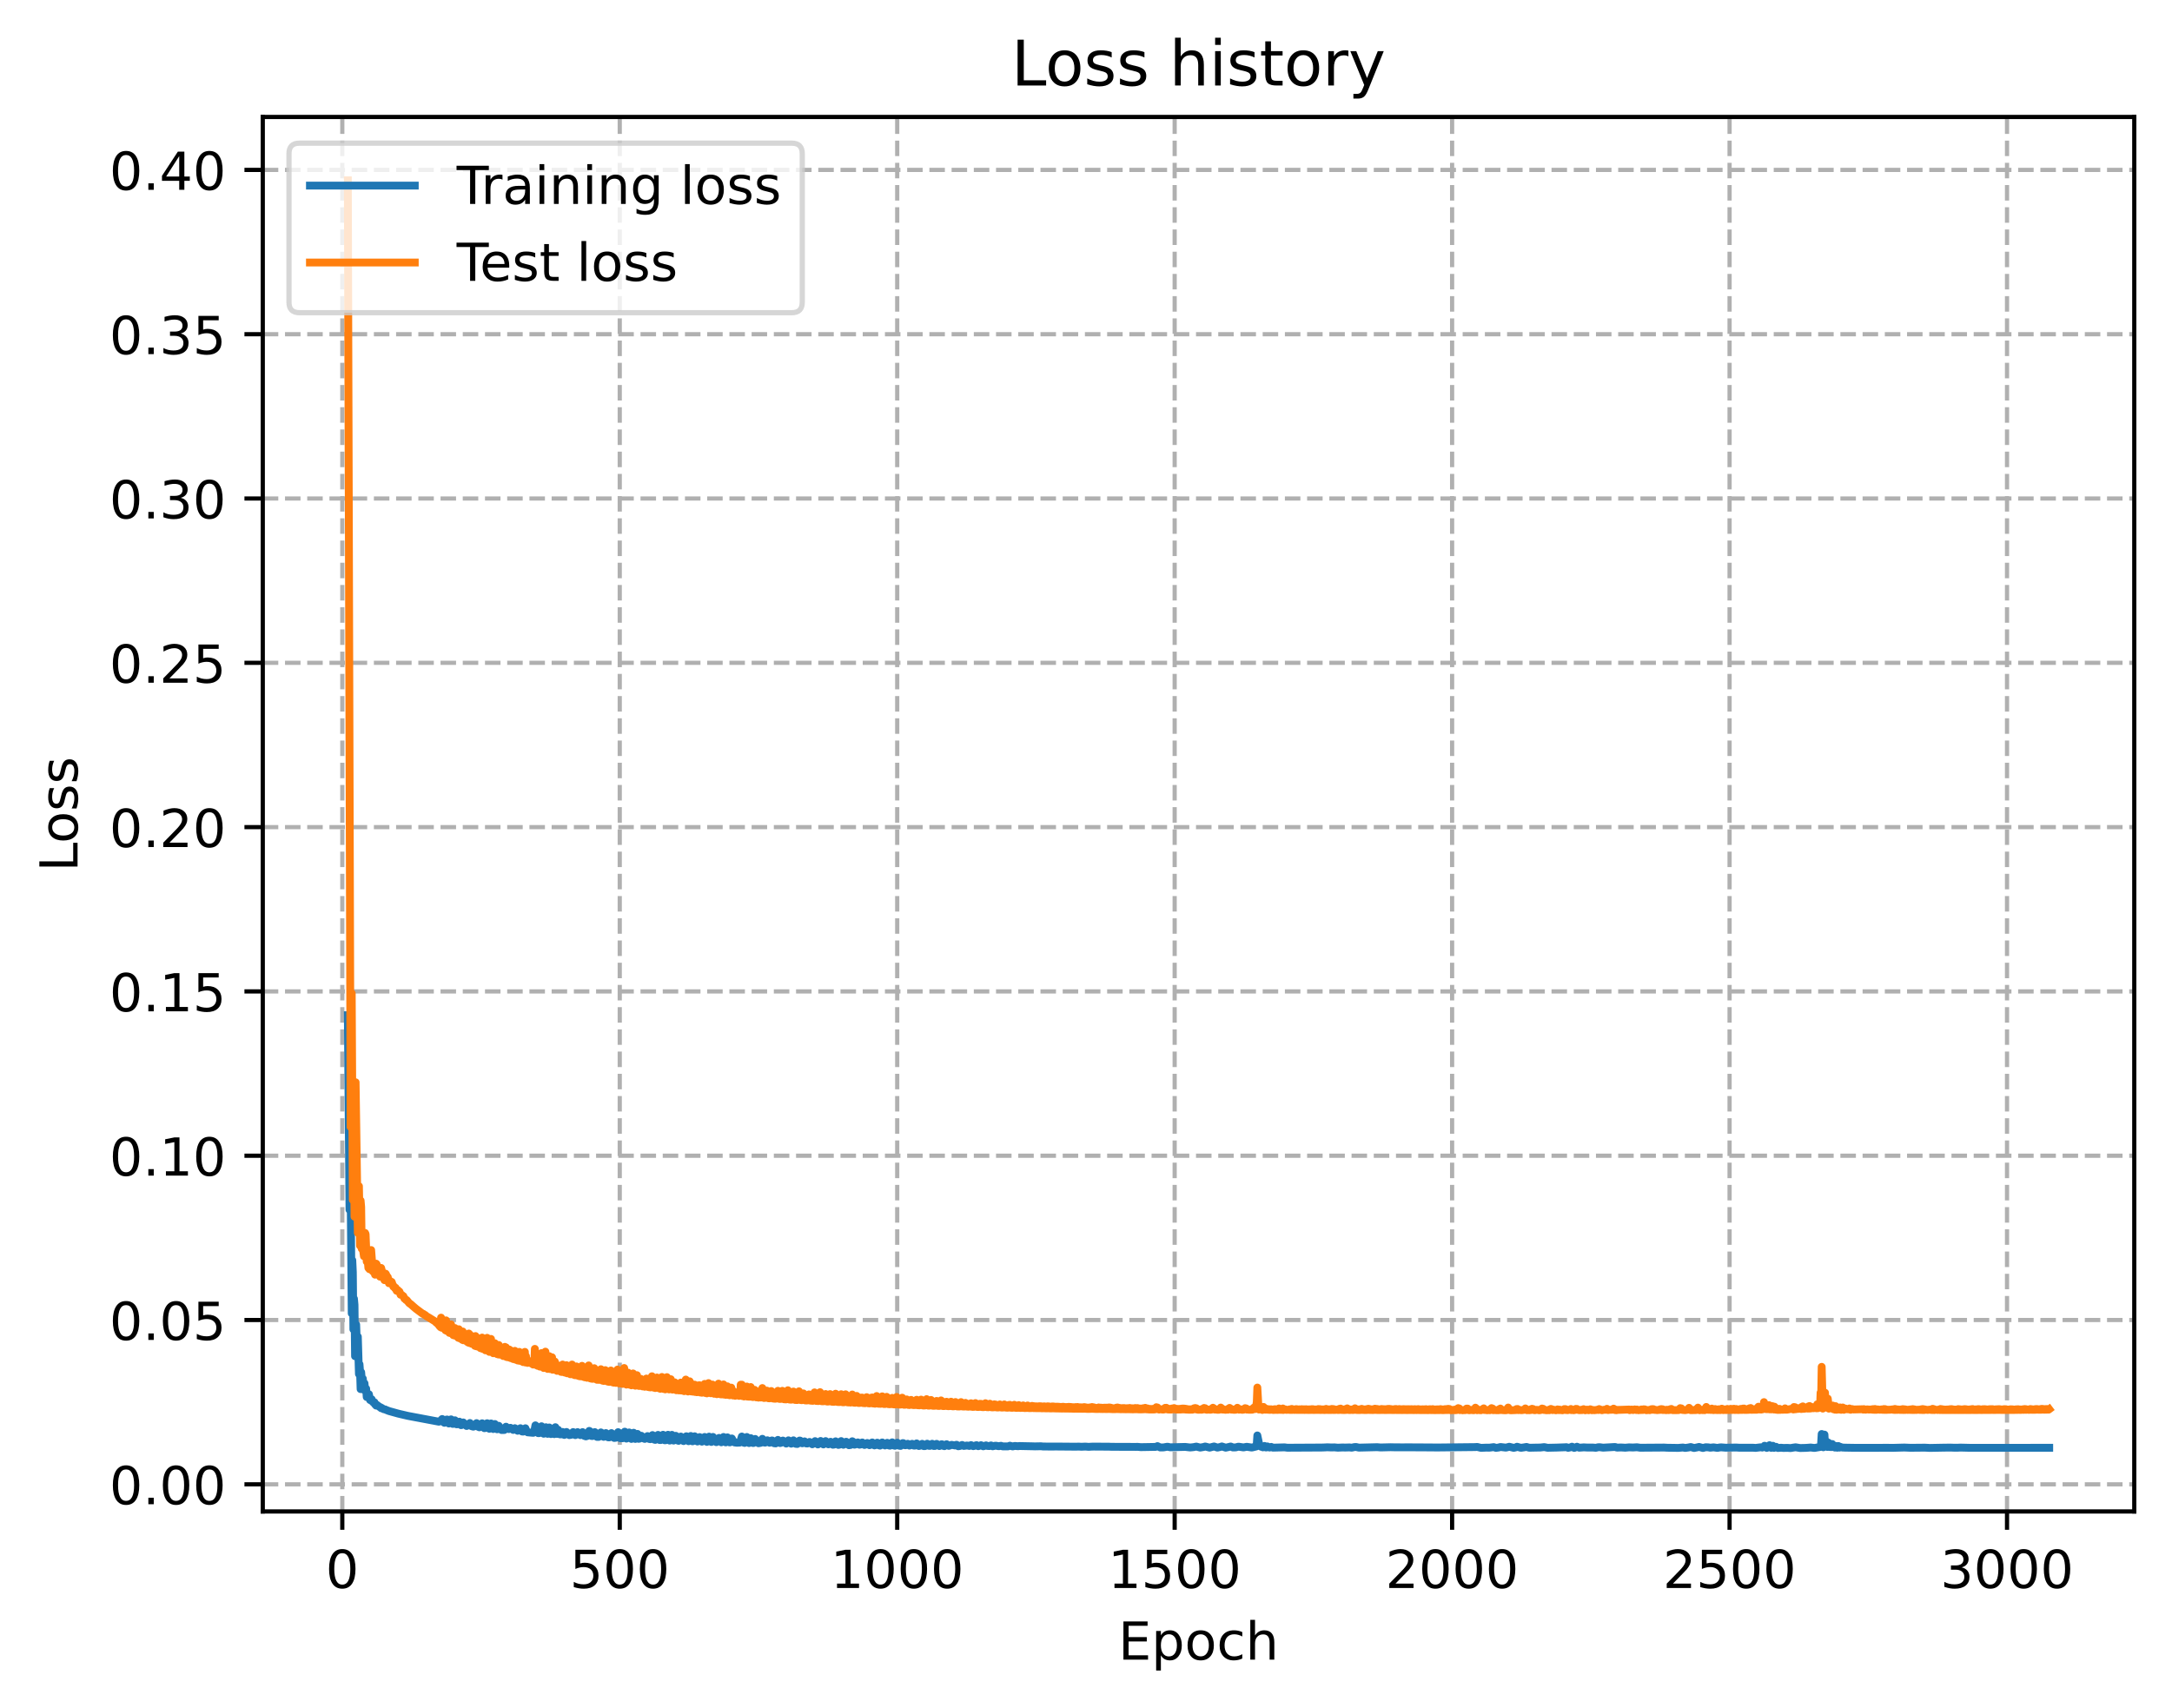 <?xml version="1.0" encoding="utf-8" standalone="no"?>
<!DOCTYPE svg PUBLIC "-//W3C//DTD SVG 1.1//EN"
  "http://www.w3.org/Graphics/SVG/1.1/DTD/svg11.dtd">
<!-- Created with matplotlib (https://matplotlib.org/) -->
<svg height="325.986pt" version="1.1" viewBox="0 0 414.464 325.986" width="414.464pt" xmlns="http://www.w3.org/2000/svg" xmlns:xlink="http://www.w3.org/1999/xlink">
 <defs>
  <style type="text/css">
*{stroke-linecap:butt;stroke-linejoin:round;}
  </style>
 </defs>
 <g id="figure_1">
  <g id="patch_1">
   <path d="M 0 325.986 
L 414.464 325.986 
L 414.464 0 
L 0 0 
z
" style="fill:#ffffff;"/>
  </g>
  <g id="axes_1">
   <g id="patch_2">
    <path d="M 50.144 288.43 
L 407.264 288.43 
L 407.264 22.318 
L 50.144 22.318 
z
" style="fill:#ffffff;"/>
   </g>
   <g id="matplotlib.axis_1">
    <g id="xtick_1">
     <g id="line2d_1">
      <path clip-path="url(#pdeba8395f8)" d="M 65.318 288.43 
L 65.318 22.318 
" style="fill:none;stroke:#b0b0b0;stroke-dasharray:2.96,1.28;stroke-dashoffset:0;stroke-width:0.8;"/>
     </g>
     <g id="line2d_2">
      <defs>
       <path d="M 0 0 
L 0 3.5 
" id="m27b6ddc273" style="stroke:#000000;stroke-width:0.8;"/>
      </defs>
      <g>
       <use style="stroke:#000000;stroke-width:0.8;" x="65.318" xlink:href="#m27b6ddc273" y="288.43"/>
      </g>
     </g>
     <g id="text_1">
      <!-- 0 -->
      <defs>
       <path d="M 31.781 66.406 
Q 24.172 66.406 20.328 58.906 
Q 16.5 51.422 16.5 36.375 
Q 16.5 21.391 20.328 13.891 
Q 24.172 6.391 31.781 6.391 
Q 39.453 6.391 43.281 13.891 
Q 47.125 21.391 47.125 36.375 
Q 47.125 51.422 43.281 58.906 
Q 39.453 66.406 31.781 66.406 
z
M 31.781 74.219 
Q 44.047 74.219 50.516 64.516 
Q 56.984 54.828 56.984 36.375 
Q 56.984 17.969 50.516 8.266 
Q 44.047 -1.422 31.781 -1.422 
Q 19.531 -1.422 13.062 8.266 
Q 6.594 17.969 6.594 36.375 
Q 6.594 54.828 13.062 64.516 
Q 19.531 74.219 31.781 74.219 
z
" id="DejaVuSans-48"/>
      </defs>
      <g transform="translate(62.136 303.029)scale(0.1 -0.1)">
       <use xlink:href="#DejaVuSans-48"/>
      </g>
     </g>
    </g>
    <g id="xtick_2">
     <g id="line2d_3">
      <path clip-path="url(#pdeba8395f8)" d="M 118.262 288.43 
L 118.262 22.318 
" style="fill:none;stroke:#b0b0b0;stroke-dasharray:2.96,1.28;stroke-dashoffset:0;stroke-width:0.8;"/>
     </g>
     <g id="line2d_4">
      <g>
       <use style="stroke:#000000;stroke-width:0.8;" x="118.262" xlink:href="#m27b6ddc273" y="288.43"/>
      </g>
     </g>
     <g id="text_2">
      <!-- 500 -->
      <defs>
       <path d="M 10.797 72.906 
L 49.516 72.906 
L 49.516 64.594 
L 19.828 64.594 
L 19.828 46.734 
Q 21.969 47.469 24.109 47.828 
Q 26.266 48.188 28.422 48.188 
Q 40.625 48.188 47.75 41.5 
Q 54.891 34.812 54.891 23.391 
Q 54.891 11.625 47.562 5.094 
Q 40.234 -1.422 26.906 -1.422 
Q 22.312 -1.422 17.547 -0.641 
Q 12.797 0.141 7.719 1.703 
L 7.719 11.625 
Q 12.109 9.234 16.797 8.062 
Q 21.484 6.891 26.703 6.891 
Q 35.156 6.891 40.078 11.328 
Q 45.016 15.766 45.016 23.391 
Q 45.016 31 40.078 35.438 
Q 35.156 39.891 26.703 39.891 
Q 22.75 39.891 18.812 39.016 
Q 14.891 38.141 10.797 36.281 
z
" id="DejaVuSans-53"/>
      </defs>
      <g transform="translate(108.718 303.029)scale(0.1 -0.1)">
       <use xlink:href="#DejaVuSans-53"/>
       <use x="63.623" xlink:href="#DejaVuSans-48"/>
       <use x="127.246" xlink:href="#DejaVuSans-48"/>
      </g>
     </g>
    </g>
    <g id="xtick_3">
     <g id="line2d_5">
      <path clip-path="url(#pdeba8395f8)" d="M 171.206 288.43 
L 171.206 22.318 
" style="fill:none;stroke:#b0b0b0;stroke-dasharray:2.96,1.28;stroke-dashoffset:0;stroke-width:0.8;"/>
     </g>
     <g id="line2d_6">
      <g>
       <use style="stroke:#000000;stroke-width:0.8;" x="171.206" xlink:href="#m27b6ddc273" y="288.43"/>
      </g>
     </g>
     <g id="text_3">
      <!-- 1000 -->
      <defs>
       <path d="M 12.406 8.297 
L 28.516 8.297 
L 28.516 63.922 
L 10.984 60.406 
L 10.984 69.391 
L 28.422 72.906 
L 38.281 72.906 
L 38.281 8.297 
L 54.391 8.297 
L 54.391 0 
L 12.406 0 
z
" id="DejaVuSans-49"/>
      </defs>
      <g transform="translate(158.481 303.029)scale(0.1 -0.1)">
       <use xlink:href="#DejaVuSans-49"/>
       <use x="63.623" xlink:href="#DejaVuSans-48"/>
       <use x="127.246" xlink:href="#DejaVuSans-48"/>
       <use x="190.869" xlink:href="#DejaVuSans-48"/>
      </g>
     </g>
    </g>
    <g id="xtick_4">
     <g id="line2d_7">
      <path clip-path="url(#pdeba8395f8)" d="M 224.151 288.43 
L 224.151 22.318 
" style="fill:none;stroke:#b0b0b0;stroke-dasharray:2.96,1.28;stroke-dashoffset:0;stroke-width:0.8;"/>
     </g>
     <g id="line2d_8">
      <g>
       <use style="stroke:#000000;stroke-width:0.8;" x="224.151" xlink:href="#m27b6ddc273" y="288.43"/>
      </g>
     </g>
     <g id="text_4">
      <!-- 1500 -->
      <g transform="translate(211.426 303.029)scale(0.1 -0.1)">
       <use xlink:href="#DejaVuSans-49"/>
       <use x="63.623" xlink:href="#DejaVuSans-53"/>
       <use x="127.246" xlink:href="#DejaVuSans-48"/>
       <use x="190.869" xlink:href="#DejaVuSans-48"/>
      </g>
     </g>
    </g>
    <g id="xtick_5">
     <g id="line2d_9">
      <path clip-path="url(#pdeba8395f8)" d="M 277.095 288.43 
L 277.095 22.318 
" style="fill:none;stroke:#b0b0b0;stroke-dasharray:2.96,1.28;stroke-dashoffset:0;stroke-width:0.8;"/>
     </g>
     <g id="line2d_10">
      <g>
       <use style="stroke:#000000;stroke-width:0.8;" x="277.095" xlink:href="#m27b6ddc273" y="288.43"/>
      </g>
     </g>
     <g id="text_5">
      <!-- 2000 -->
      <defs>
       <path d="M 19.188 8.297 
L 53.609 8.297 
L 53.609 0 
L 7.328 0 
L 7.328 8.297 
Q 12.938 14.109 22.625 23.891 
Q 32.328 33.688 34.812 36.531 
Q 39.547 41.844 41.422 45.531 
Q 43.312 49.219 43.312 52.781 
Q 43.312 58.594 39.234 62.25 
Q 35.156 65.922 28.609 65.922 
Q 23.969 65.922 18.812 64.312 
Q 13.672 62.703 7.812 59.422 
L 7.812 69.391 
Q 13.766 71.781 18.938 73 
Q 24.125 74.219 28.422 74.219 
Q 39.75 74.219 46.484 68.547 
Q 53.219 62.891 53.219 53.422 
Q 53.219 48.922 51.531 44.891 
Q 49.859 40.875 45.406 35.406 
Q 44.188 33.984 37.641 27.219 
Q 31.109 20.453 19.188 8.297 
z
" id="DejaVuSans-50"/>
      </defs>
      <g transform="translate(264.37 303.029)scale(0.1 -0.1)">
       <use xlink:href="#DejaVuSans-50"/>
       <use x="63.623" xlink:href="#DejaVuSans-48"/>
       <use x="127.246" xlink:href="#DejaVuSans-48"/>
       <use x="190.869" xlink:href="#DejaVuSans-48"/>
      </g>
     </g>
    </g>
    <g id="xtick_6">
     <g id="line2d_11">
      <path clip-path="url(#pdeba8395f8)" d="M 330.039 288.43 
L 330.039 22.318 
" style="fill:none;stroke:#b0b0b0;stroke-dasharray:2.96,1.28;stroke-dashoffset:0;stroke-width:0.8;"/>
     </g>
     <g id="line2d_12">
      <g>
       <use style="stroke:#000000;stroke-width:0.8;" x="330.039" xlink:href="#m27b6ddc273" y="288.43"/>
      </g>
     </g>
     <g id="text_6">
      <!-- 2500 -->
      <g transform="translate(317.314 303.029)scale(0.1 -0.1)">
       <use xlink:href="#DejaVuSans-50"/>
       <use x="63.623" xlink:href="#DejaVuSans-53"/>
       <use x="127.246" xlink:href="#DejaVuSans-48"/>
       <use x="190.869" xlink:href="#DejaVuSans-48"/>
      </g>
     </g>
    </g>
    <g id="xtick_7">
     <g id="line2d_13">
      <path clip-path="url(#pdeba8395f8)" d="M 382.983 288.43 
L 382.983 22.318 
" style="fill:none;stroke:#b0b0b0;stroke-dasharray:2.96,1.28;stroke-dashoffset:0;stroke-width:0.8;"/>
     </g>
     <g id="line2d_14">
      <g>
       <use style="stroke:#000000;stroke-width:0.8;" x="382.983" xlink:href="#m27b6ddc273" y="288.43"/>
      </g>
     </g>
     <g id="text_7">
      <!-- 3000 -->
      <defs>
       <path d="M 40.578 39.312 
Q 47.656 37.797 51.625 33 
Q 55.609 28.219 55.609 21.188 
Q 55.609 10.406 48.188 4.484 
Q 40.766 -1.422 27.094 -1.422 
Q 22.516 -1.422 17.656 -0.516 
Q 12.797 0.391 7.625 2.203 
L 7.625 11.719 
Q 11.719 9.328 16.594 8.109 
Q 21.484 6.891 26.812 6.891 
Q 36.078 6.891 40.938 10.547 
Q 45.797 14.203 45.797 21.188 
Q 45.797 27.641 41.281 31.266 
Q 36.766 34.906 28.719 34.906 
L 20.219 34.906 
L 20.219 43.016 
L 29.109 43.016 
Q 36.375 43.016 40.234 45.922 
Q 44.094 48.828 44.094 54.297 
Q 44.094 59.906 40.109 62.906 
Q 36.141 65.922 28.719 65.922 
Q 24.656 65.922 20.016 65.031 
Q 15.375 64.156 9.812 62.312 
L 9.812 71.094 
Q 15.438 72.656 20.344 73.438 
Q 25.25 74.219 29.594 74.219 
Q 40.828 74.219 47.359 69.109 
Q 53.906 64.016 53.906 55.328 
Q 53.906 49.266 50.438 45.094 
Q 46.969 40.922 40.578 39.312 
z
" id="DejaVuSans-51"/>
      </defs>
      <g transform="translate(370.258 303.029)scale(0.1 -0.1)">
       <use xlink:href="#DejaVuSans-51"/>
       <use x="63.623" xlink:href="#DejaVuSans-48"/>
       <use x="127.246" xlink:href="#DejaVuSans-48"/>
       <use x="190.869" xlink:href="#DejaVuSans-48"/>
      </g>
     </g>
    </g>
    <g id="text_8">
     <!-- Epoch -->
     <defs>
      <path d="M 9.812 72.906 
L 55.906 72.906 
L 55.906 64.594 
L 19.672 64.594 
L 19.672 43.016 
L 54.391 43.016 
L 54.391 34.719 
L 19.672 34.719 
L 19.672 8.297 
L 56.781 8.297 
L 56.781 0 
L 9.812 0 
z
" id="DejaVuSans-69"/>
      <path d="M 18.109 8.203 
L 18.109 -20.797 
L 9.078 -20.797 
L 9.078 54.688 
L 18.109 54.688 
L 18.109 46.391 
Q 20.953 51.266 25.266 53.625 
Q 29.594 56 35.594 56 
Q 45.562 56 51.781 48.094 
Q 58.016 40.188 58.016 27.297 
Q 58.016 14.406 51.781 6.484 
Q 45.562 -1.422 35.594 -1.422 
Q 29.594 -1.422 25.266 0.953 
Q 20.953 3.328 18.109 8.203 
z
M 48.688 27.297 
Q 48.688 37.203 44.609 42.844 
Q 40.531 48.484 33.406 48.484 
Q 26.266 48.484 22.188 42.844 
Q 18.109 37.203 18.109 27.297 
Q 18.109 17.391 22.188 11.75 
Q 26.266 6.109 33.406 6.109 
Q 40.531 6.109 44.609 11.75 
Q 48.688 17.391 48.688 27.297 
z
" id="DejaVuSans-112"/>
      <path d="M 30.609 48.391 
Q 23.391 48.391 19.188 42.75 
Q 14.984 37.109 14.984 27.297 
Q 14.984 17.484 19.156 11.844 
Q 23.344 6.203 30.609 6.203 
Q 37.797 6.203 41.984 11.859 
Q 46.188 17.531 46.188 27.297 
Q 46.188 37.016 41.984 42.703 
Q 37.797 48.391 30.609 48.391 
z
M 30.609 56 
Q 42.328 56 49.016 48.375 
Q 55.719 40.766 55.719 27.297 
Q 55.719 13.875 49.016 6.219 
Q 42.328 -1.422 30.609 -1.422 
Q 18.844 -1.422 12.172 6.219 
Q 5.516 13.875 5.516 27.297 
Q 5.516 40.766 12.172 48.375 
Q 18.844 56 30.609 56 
z
" id="DejaVuSans-111"/>
      <path d="M 48.781 52.594 
L 48.781 44.188 
Q 44.969 46.297 41.141 47.344 
Q 37.312 48.391 33.406 48.391 
Q 24.656 48.391 19.812 42.844 
Q 14.984 37.312 14.984 27.297 
Q 14.984 17.281 19.812 11.734 
Q 24.656 6.203 33.406 6.203 
Q 37.312 6.203 41.141 7.25 
Q 44.969 8.297 48.781 10.406 
L 48.781 2.094 
Q 45.016 0.344 40.984 -0.531 
Q 36.969 -1.422 32.422 -1.422 
Q 20.062 -1.422 12.781 6.344 
Q 5.516 14.109 5.516 27.297 
Q 5.516 40.672 12.859 48.328 
Q 20.219 56 33.016 56 
Q 37.156 56 41.109 55.141 
Q 45.062 54.297 48.781 52.594 
z
" id="DejaVuSans-99"/>
      <path d="M 54.891 33.016 
L 54.891 0 
L 45.906 0 
L 45.906 32.719 
Q 45.906 40.484 42.875 44.328 
Q 39.844 48.188 33.797 48.188 
Q 26.516 48.188 22.312 43.547 
Q 18.109 38.922 18.109 30.906 
L 18.109 0 
L 9.078 0 
L 9.078 75.984 
L 18.109 75.984 
L 18.109 46.188 
Q 21.344 51.125 25.703 53.562 
Q 30.078 56 35.797 56 
Q 45.219 56 50.047 50.172 
Q 54.891 44.344 54.891 33.016 
z
" id="DejaVuSans-104"/>
     </defs>
     <g transform="translate(213.393 316.707)scale(0.1 -0.1)">
      <use xlink:href="#DejaVuSans-69"/>
      <use x="63.184" xlink:href="#DejaVuSans-112"/>
      <use x="126.66" xlink:href="#DejaVuSans-111"/>
      <use x="187.842" xlink:href="#DejaVuSans-99"/>
      <use x="242.822" xlink:href="#DejaVuSans-104"/>
     </g>
    </g>
   </g>
   <g id="matplotlib.axis_2">
    <g id="ytick_1">
     <g id="line2d_15">
      <path clip-path="url(#pdeba8395f8)" d="M 50.144 283.25 
L 407.264 283.25 
" style="fill:none;stroke:#b0b0b0;stroke-dasharray:2.96,1.28;stroke-dashoffset:0;stroke-width:0.8;"/>
     </g>
     <g id="line2d_16">
      <defs>
       <path d="M 0 0 
L -3.5 0 
" id="mf6ad43c08e" style="stroke:#000000;stroke-width:0.8;"/>
      </defs>
      <g>
       <use style="stroke:#000000;stroke-width:0.8;" x="50.144" xlink:href="#mf6ad43c08e" y="283.25"/>
      </g>
     </g>
     <g id="text_9">
      <!-- 0.00 -->
      <defs>
       <path d="M 10.688 12.406 
L 21 12.406 
L 21 0 
L 10.688 0 
z
" id="DejaVuSans-46"/>
      </defs>
      <g transform="translate(20.878 287.049)scale(0.1 -0.1)">
       <use xlink:href="#DejaVuSans-48"/>
       <use x="63.623" xlink:href="#DejaVuSans-46"/>
       <use x="95.41" xlink:href="#DejaVuSans-48"/>
       <use x="159.033" xlink:href="#DejaVuSans-48"/>
      </g>
     </g>
    </g>
    <g id="ytick_2">
     <g id="line2d_17">
      <path clip-path="url(#pdeba8395f8)" d="M 50.144 251.896 
L 407.264 251.896 
" style="fill:none;stroke:#b0b0b0;stroke-dasharray:2.96,1.28;stroke-dashoffset:0;stroke-width:0.8;"/>
     </g>
     <g id="line2d_18">
      <g>
       <use style="stroke:#000000;stroke-width:0.8;" x="50.144" xlink:href="#mf6ad43c08e" y="251.896"/>
      </g>
     </g>
     <g id="text_10">
      <!-- 0.05 -->
      <g transform="translate(20.878 255.696)scale(0.1 -0.1)">
       <use xlink:href="#DejaVuSans-48"/>
       <use x="63.623" xlink:href="#DejaVuSans-46"/>
       <use x="95.41" xlink:href="#DejaVuSans-48"/>
       <use x="159.033" xlink:href="#DejaVuSans-53"/>
      </g>
     </g>
    </g>
    <g id="ytick_3">
     <g id="line2d_19">
      <path clip-path="url(#pdeba8395f8)" d="M 50.144 220.543 
L 407.264 220.543 
" style="fill:none;stroke:#b0b0b0;stroke-dasharray:2.96,1.28;stroke-dashoffset:0;stroke-width:0.8;"/>
     </g>
     <g id="line2d_20">
      <g>
       <use style="stroke:#000000;stroke-width:0.8;" x="50.144" xlink:href="#mf6ad43c08e" y="220.543"/>
      </g>
     </g>
     <g id="text_11">
      <!-- 0.10 -->
      <g transform="translate(20.878 224.342)scale(0.1 -0.1)">
       <use xlink:href="#DejaVuSans-48"/>
       <use x="63.623" xlink:href="#DejaVuSans-46"/>
       <use x="95.41" xlink:href="#DejaVuSans-49"/>
       <use x="159.033" xlink:href="#DejaVuSans-48"/>
      </g>
     </g>
    </g>
    <g id="ytick_4">
     <g id="line2d_21">
      <path clip-path="url(#pdeba8395f8)" d="M 50.144 189.19 
L 407.264 189.19 
" style="fill:none;stroke:#b0b0b0;stroke-dasharray:2.96,1.28;stroke-dashoffset:0;stroke-width:0.8;"/>
     </g>
     <g id="line2d_22">
      <g>
       <use style="stroke:#000000;stroke-width:0.8;" x="50.144" xlink:href="#mf6ad43c08e" y="189.19"/>
      </g>
     </g>
     <g id="text_12">
      <!-- 0.15 -->
      <g transform="translate(20.878 192.989)scale(0.1 -0.1)">
       <use xlink:href="#DejaVuSans-48"/>
       <use x="63.623" xlink:href="#DejaVuSans-46"/>
       <use x="95.41" xlink:href="#DejaVuSans-49"/>
       <use x="159.033" xlink:href="#DejaVuSans-53"/>
      </g>
     </g>
    </g>
    <g id="ytick_5">
     <g id="line2d_23">
      <path clip-path="url(#pdeba8395f8)" d="M 50.144 157.837 
L 407.264 157.837 
" style="fill:none;stroke:#b0b0b0;stroke-dasharray:2.96,1.28;stroke-dashoffset:0;stroke-width:0.8;"/>
     </g>
     <g id="line2d_24">
      <g>
       <use style="stroke:#000000;stroke-width:0.8;" x="50.144" xlink:href="#mf6ad43c08e" y="157.837"/>
      </g>
     </g>
     <g id="text_13">
      <!-- 0.20 -->
      <g transform="translate(20.878 161.636)scale(0.1 -0.1)">
       <use xlink:href="#DejaVuSans-48"/>
       <use x="63.623" xlink:href="#DejaVuSans-46"/>
       <use x="95.41" xlink:href="#DejaVuSans-50"/>
       <use x="159.033" xlink:href="#DejaVuSans-48"/>
      </g>
     </g>
    </g>
    <g id="ytick_6">
     <g id="line2d_25">
      <path clip-path="url(#pdeba8395f8)" d="M 50.144 126.483 
L 407.264 126.483 
" style="fill:none;stroke:#b0b0b0;stroke-dasharray:2.96,1.28;stroke-dashoffset:0;stroke-width:0.8;"/>
     </g>
     <g id="line2d_26">
      <g>
       <use style="stroke:#000000;stroke-width:0.8;" x="50.144" xlink:href="#mf6ad43c08e" y="126.483"/>
      </g>
     </g>
     <g id="text_14">
      <!-- 0.25 -->
      <g transform="translate(20.878 130.282)scale(0.1 -0.1)">
       <use xlink:href="#DejaVuSans-48"/>
       <use x="63.623" xlink:href="#DejaVuSans-46"/>
       <use x="95.41" xlink:href="#DejaVuSans-50"/>
       <use x="159.033" xlink:href="#DejaVuSans-53"/>
      </g>
     </g>
    </g>
    <g id="ytick_7">
     <g id="line2d_27">
      <path clip-path="url(#pdeba8395f8)" d="M 50.144 95.13 
L 407.264 95.13 
" style="fill:none;stroke:#b0b0b0;stroke-dasharray:2.96,1.28;stroke-dashoffset:0;stroke-width:0.8;"/>
     </g>
     <g id="line2d_28">
      <g>
       <use style="stroke:#000000;stroke-width:0.8;" x="50.144" xlink:href="#mf6ad43c08e" y="95.13"/>
      </g>
     </g>
     <g id="text_15">
      <!-- 0.30 -->
      <g transform="translate(20.878 98.929)scale(0.1 -0.1)">
       <use xlink:href="#DejaVuSans-48"/>
       <use x="63.623" xlink:href="#DejaVuSans-46"/>
       <use x="95.41" xlink:href="#DejaVuSans-51"/>
       <use x="159.033" xlink:href="#DejaVuSans-48"/>
      </g>
     </g>
    </g>
    <g id="ytick_8">
     <g id="line2d_29">
      <path clip-path="url(#pdeba8395f8)" d="M 50.144 63.777 
L 407.264 63.777 
" style="fill:none;stroke:#b0b0b0;stroke-dasharray:2.96,1.28;stroke-dashoffset:0;stroke-width:0.8;"/>
     </g>
     <g id="line2d_30">
      <g>
       <use style="stroke:#000000;stroke-width:0.8;" x="50.144" xlink:href="#mf6ad43c08e" y="63.777"/>
      </g>
     </g>
     <g id="text_16">
      <!-- 0.35 -->
      <g transform="translate(20.878 67.576)scale(0.1 -0.1)">
       <use xlink:href="#DejaVuSans-48"/>
       <use x="63.623" xlink:href="#DejaVuSans-46"/>
       <use x="95.41" xlink:href="#DejaVuSans-51"/>
       <use x="159.033" xlink:href="#DejaVuSans-53"/>
      </g>
     </g>
    </g>
    <g id="ytick_9">
     <g id="line2d_31">
      <path clip-path="url(#pdeba8395f8)" d="M 50.144 32.423 
L 407.264 32.423 
" style="fill:none;stroke:#b0b0b0;stroke-dasharray:2.96,1.28;stroke-dashoffset:0;stroke-width:0.8;"/>
     </g>
     <g id="line2d_32">
      <g>
       <use style="stroke:#000000;stroke-width:0.8;" x="50.144" xlink:href="#mf6ad43c08e" y="32.423"/>
      </g>
     </g>
     <g id="text_17">
      <!-- 0.40 -->
      <defs>
       <path d="M 37.797 64.312 
L 12.891 25.391 
L 37.797 25.391 
z
M 35.203 72.906 
L 47.609 72.906 
L 47.609 25.391 
L 58.016 25.391 
L 58.016 17.188 
L 47.609 17.188 
L 47.609 0 
L 37.797 0 
L 37.797 17.188 
L 4.891 17.188 
L 4.891 26.703 
z
" id="DejaVuSans-52"/>
      </defs>
      <g transform="translate(20.878 36.223)scale(0.1 -0.1)">
       <use xlink:href="#DejaVuSans-48"/>
       <use x="63.623" xlink:href="#DejaVuSans-46"/>
       <use x="95.41" xlink:href="#DejaVuSans-52"/>
       <use x="159.033" xlink:href="#DejaVuSans-48"/>
      </g>
     </g>
    </g>
    <g id="text_18">
     <!-- Loss -->
     <defs>
      <path d="M 9.812 72.906 
L 19.672 72.906 
L 19.672 8.297 
L 55.172 8.297 
L 55.172 0 
L 9.812 0 
z
" id="DejaVuSans-76"/>
      <path d="M 44.281 53.078 
L 44.281 44.578 
Q 40.484 46.531 36.375 47.5 
Q 32.281 48.484 27.875 48.484 
Q 21.188 48.484 17.844 46.438 
Q 14.5 44.391 14.5 40.281 
Q 14.5 37.156 16.891 35.375 
Q 19.281 33.594 26.516 31.984 
L 29.594 31.297 
Q 39.156 29.25 43.188 25.516 
Q 47.219 21.781 47.219 15.094 
Q 47.219 7.469 41.188 3.016 
Q 35.156 -1.422 24.609 -1.422 
Q 20.219 -1.422 15.453 -0.562 
Q 10.688 0.297 5.422 2 
L 5.422 11.281 
Q 10.406 8.688 15.234 7.391 
Q 20.062 6.109 24.812 6.109 
Q 31.156 6.109 34.562 8.281 
Q 37.984 10.453 37.984 14.406 
Q 37.984 18.062 35.516 20.016 
Q 33.062 21.969 24.703 23.781 
L 21.578 24.516 
Q 13.234 26.266 9.516 29.906 
Q 5.812 33.547 5.812 39.891 
Q 5.812 47.609 11.281 51.797 
Q 16.75 56 26.812 56 
Q 31.781 56 36.172 55.266 
Q 40.578 54.547 44.281 53.078 
z
" id="DejaVuSans-115"/>
     </defs>
     <g transform="translate(14.798 166.341)rotate(-90)scale(0.1 -0.1)">
      <use xlink:href="#DejaVuSans-76"/>
      <use x="53.963" xlink:href="#DejaVuSans-111"/>
      <use x="115.145" xlink:href="#DejaVuSans-115"/>
      <use x="167.244" xlink:href="#DejaVuSans-115"/>
     </g>
    </g>
   </g>
   <g id="line2d_33">
    <path clip-path="url(#pdeba8395f8)" d="M 66.376 193.728 
L 66.694 230.864 
L 66.8 230.629 
L 66.906 227.187 
L 67.118 250.633 
L 67.224 240.488 
L 67.329 242.774 
L 67.435 253.682 
L 67.541 247.832 
L 67.647 249.001 
L 67.753 258.804 
L 67.965 252.762 
L 68.177 258.868 
L 68.282 255.073 
L 68.494 262.208 
L 68.6 260.338 
L 68.706 261.748 
L 68.812 265.082 
L 68.918 261.852 
L 69.13 264.358 
L 69.235 263.085 
L 69.447 265.225 
L 69.553 263.976 
L 69.659 265.08 
L 69.871 264.995 
L 69.977 266.591 
L 70.294 266.383 
L 70.4 266.058 
L 70.612 267.162 
L 70.824 267.265 
L 70.93 267.026 
L 71.141 267.536 
L 71.353 267.724 
L 71.459 267.6 
L 71.565 267.992 
L 71.671 267.952 
L 71.777 268.226 
L 71.883 268.071 
L 72.518 268.551 
L 72.624 268.549 
L 72.73 268.719 
L 72.836 268.665 
L 73.153 268.89 
L 73.365 268.947 
L 73.471 268.948 
L 73.683 269.053 
L 74.212 269.262 
L 74.53 269.351 
L 76.012 269.763 
L 77.812 270.184 
L 83.742 271.3 
L 83.954 271.22 
L 84.378 270.786 
L 84.589 271.356 
L 84.801 271.506 
L 85.013 271.328 
L 85.225 270.889 
L 85.331 270.886 
L 85.542 271.566 
L 85.648 271.642 
L 85.754 271.56 
L 86.072 270.855 
L 86.389 271.722 
L 86.495 271.714 
L 86.813 271.031 
L 87.131 271.799 
L 87.342 271.783 
L 87.66 271.296 
L 87.978 271.962 
L 88.084 271.938 
L 88.401 271.445 
L 89.037 272.119 
L 89.354 271.984 
L 89.672 271.553 
L 89.99 272.159 
L 90.307 272.247 
L 90.519 272.185 
L 90.731 271.822 
L 90.943 271.574 
L 91.26 272.275 
L 91.472 272.369 
L 91.684 272.289 
L 92.002 271.605 
L 92.107 271.753 
L 92.425 272.534 
L 92.637 272.5 
L 92.849 271.989 
L 92.955 271.593 
L 93.378 272.653 
L 93.484 272.518 
L 93.696 271.635 
L 93.802 271.694 
L 94.119 272.696 
L 94.331 272.032 
L 94.437 271.744 
L 94.861 272.75 
L 95.072 272.361 
L 95.178 272.083 
L 95.708 272.89 
L 96.237 272.878 
L 96.449 272.54 
L 96.555 272.257 
L 97.084 272.711 
L 97.402 272.465 
L 97.931 272.869 
L 98.143 272.693 
L 98.249 272.538 
L 98.461 272.669 
L 98.778 273.033 
L 98.99 272.914 
L 99.308 272.544 
L 99.626 273.17 
L 99.837 273.187 
L 100.049 272.918 
L 100.261 272.551 
L 100.473 273.051 
L 100.684 273.328 
L 101.743 273.424 
L 101.849 273.355 
L 101.955 273.137 
L 102.167 271.998 
L 102.273 272.126 
L 102.485 273.226 
L 102.696 273.483 
L 102.908 273.477 
L 103.014 273.393 
L 103.332 272.169 
L 103.437 272.495 
L 103.755 273.598 
L 103.861 273.513 
L 104.073 272.718 
L 104.179 272.359 
L 104.285 272.65 
L 104.496 273.618 
L 104.602 273.462 
L 104.814 272.404 
L 104.92 272.622 
L 105.132 273.661 
L 105.238 273.502 
L 105.449 272.647 
L 105.555 272.843 
L 105.767 273.674 
L 105.979 272.351 
L 106.296 273.631 
L 106.508 272.846 
L 106.826 273.712 
L 107.038 273.722 
L 107.355 273.258 
L 107.673 273.826 
L 107.885 273.727 
L 108.097 273.262 
L 108.626 273.858 
L 108.944 273.808 
L 109.367 273.279 
L 109.579 273.778 
L 109.791 273.86 
L 110.003 273.548 
L 110.214 273.289 
L 110.744 273.863 
L 110.956 273.559 
L 111.167 273.289 
L 111.273 273.427 
L 111.485 274 
L 111.803 274.099 
L 112.12 274 
L 112.226 273.825 
L 112.438 273.055 
L 112.544 273.106 
L 112.862 274.022 
L 113.073 274.033 
L 113.497 273.285 
L 113.92 274.199 
L 114.238 274.202 
L 114.344 274.126 
L 114.662 273.345 
L 114.768 273.418 
L 115.191 274.191 
L 115.403 273.937 
L 115.615 273.469 
L 115.721 273.595 
L 116.038 274.28 
L 116.25 274.295 
L 116.462 274.037 
L 116.674 273.474 
L 116.779 273.589 
L 116.991 274.261 
L 117.203 274.399 
L 117.521 274.363 
L 117.732 273.935 
L 117.944 273.298 
L 118.368 274.457 
L 118.791 274.459 
L 119.003 273.94 
L 119.215 273.205 
L 119.533 274.526 
L 119.744 274.427 
L 120.062 273.353 
L 120.38 274.514 
L 120.486 274.589 
L 120.591 274.467 
L 120.909 273.41 
L 121.227 274.589 
L 121.333 274.436 
L 121.65 273.632 
L 121.862 274.571 
L 122.074 274.525 
L 122.392 273.988 
L 122.709 274.449 
L 123.027 274.585 
L 123.239 274.448 
L 123.556 274.045 
L 123.874 274.596 
L 124.086 274.63 
L 124.298 274.335 
L 124.509 273.854 
L 124.615 274.023 
L 124.827 274.713 
L 125.039 274.773 
L 125.251 274.591 
L 125.568 273.818 
L 125.886 274.802 
L 126.098 274.799 
L 126.204 274.697 
L 126.521 273.794 
L 126.839 274.844 
L 127.051 274.831 
L 127.157 274.725 
L 127.474 273.793 
L 127.686 274.799 
L 127.792 274.905 
L 127.898 274.791 
L 128.215 273.809 
L 128.427 274.761 
L 128.533 274.902 
L 128.639 274.846 
L 128.957 273.995 
L 129.274 274.875 
L 129.486 274.951 
L 129.592 274.879 
L 129.91 274.134 
L 130.439 274.997 
L 130.651 274.848 
L 130.969 274.08 
L 131.392 275.019 
L 131.604 274.551 
L 131.816 274.026 
L 132.133 275.038 
L 132.239 275.019 
L 132.557 274.085 
L 133.086 275.076 
L 133.192 274.992 
L 133.51 274.239 
L 133.933 275.109 
L 134.145 275.01 
L 134.463 274.212 
L 134.886 275.151 
L 134.992 275.068 
L 135.31 274.151 
L 135.734 275.164 
L 135.839 275.042 
L 136.051 274.207 
L 136.157 274.362 
L 136.369 275.012 
L 136.687 275.202 
L 136.898 275.04 
L 137.216 274.393 
L 137.64 275.229 
L 137.745 275.15 
L 137.957 274.515 
L 138.063 274.216 
L 138.487 275.246 
L 138.593 275.045 
L 138.804 274.287 
L 139.016 274.879 
L 139.228 275.248 
L 139.334 275.228 
L 139.44 275.092 
L 139.651 274.502 
L 139.863 274.891 
L 140.181 275.262 
L 140.604 275.315 
L 141.134 275.291 
L 141.24 275.168 
L 141.557 274.131 
L 141.875 275.286 
L 142.087 275.348 
L 142.193 275.243 
L 142.51 274.218 
L 142.934 275.376 
L 143.04 275.19 
L 143.252 274.435 
L 143.358 274.578 
L 143.675 275.364 
L 143.781 275.363 
L 143.887 275.21 
L 144.099 274.592 
L 144.734 275.407 
L 145.158 275.334 
L 145.475 274.568 
L 145.581 274.733 
L 145.793 275.264 
L 146.005 275.297 
L 146.428 274.845 
L 146.852 275.315 
L 147.064 275.206 
L 147.275 274.882 
L 147.381 274.89 
L 147.699 275.405 
L 148.017 275.444 
L 148.228 275.236 
L 148.44 274.772 
L 148.652 275.108 
L 148.864 275.377 
L 149.075 275.314 
L 149.393 274.898 
L 150.028 275.477 
L 150.24 275.23 
L 150.452 274.855 
L 150.981 275.493 
L 151.193 275.317 
L 151.405 274.856 
L 151.617 275.163 
L 151.829 275.52 
L 152.146 275.548 
L 152.358 275.346 
L 152.57 274.899 
L 152.676 274.908 
L 152.887 275.358 
L 153.099 275.423 
L 153.523 275.055 
L 153.84 275.447 
L 154.052 275.466 
L 154.476 275.161 
L 155.005 275.606 
L 155.217 275.491 
L 155.535 275.01 
L 156.064 275.642 
L 156.276 275.518 
L 156.594 274.978 
L 157.123 275.636 
L 157.335 275.405 
L 157.547 275.004 
L 158.076 275.619 
L 158.288 275.373 
L 158.5 275.134 
L 158.711 275.495 
L 158.923 275.694 
L 159.135 275.669 
L 159.347 275.325 
L 159.453 275.046 
L 159.558 275.12 
L 159.982 275.733 
L 160.194 275.678 
L 160.511 275.001 
L 160.617 275.185 
L 160.935 275.702 
L 161.147 275.613 
L 161.464 275.127 
L 161.994 275.786 
L 162.312 275.737 
L 162.523 275.38 
L 162.629 275.035 
L 162.735 275.091 
L 163.053 275.688 
L 163.265 275.636 
L 163.688 275.252 
L 164.006 275.695 
L 164.218 275.647 
L 164.535 275.262 
L 164.959 275.741 
L 165.171 275.671 
L 165.488 275.36 
L 165.594 275.411 
L 165.912 275.78 
L 166.124 275.719 
L 166.441 275.26 
L 166.865 275.824 
L 167.077 275.762 
L 167.394 275.306 
L 167.5 275.378 
L 167.712 275.808 
L 167.924 275.866 
L 168.135 275.744 
L 168.347 275.261 
L 168.453 275.338 
L 168.877 275.834 
L 169.088 275.628 
L 169.3 275.33 
L 169.406 275.41 
L 169.618 275.834 
L 169.83 275.878 
L 170.041 275.672 
L 170.253 275.241 
L 170.571 275.843 
L 170.783 275.891 
L 170.994 275.712 
L 171.206 275.308 
L 171.312 275.396 
L 171.524 275.868 
L 171.842 275.921 
L 172.053 275.732 
L 172.265 275.384 
L 172.371 275.392 
L 172.583 275.769 
L 172.795 275.796 
L 173.218 275.513 
L 173.536 275.864 
L 173.748 275.787 
L 173.959 275.546 
L 174.065 275.519 
L 174.383 275.864 
L 174.595 275.863 
L 174.912 275.444 
L 175.018 275.587 
L 175.336 275.939 
L 175.548 275.891 
L 175.971 275.518 
L 176.289 275.966 
L 176.501 275.955 
L 176.712 275.736 
L 176.924 275.5 
L 177.03 275.584 
L 177.242 275.903 
L 177.454 275.914 
L 177.665 275.655 
L 177.877 275.513 
L 178.195 275.943 
L 178.407 275.931 
L 178.724 275.526 
L 178.83 275.645 
L 179.254 275.949 
L 179.466 275.811 
L 179.677 275.599 
L 179.783 275.617 
L 179.995 275.909 
L 180.207 275.969 
L 180.419 275.807 
L 180.63 275.597 
L 181.054 275.915 
L 181.266 275.845 
L 181.583 275.711 
L 182.219 275.837 
L 182.43 275.721 
L 182.536 275.702 
L 182.854 275.987 
L 183.172 275.933 
L 183.595 275.737 
L 183.913 275.926 
L 184.548 275.839 
L 184.972 275.932 
L 185.289 275.766 
L 185.713 275.967 
L 186.031 275.89 
L 186.242 275.798 
L 186.348 275.779 
L 186.666 275.974 
L 187.09 275.842 
L 187.195 275.783 
L 187.619 275.995 
L 187.937 275.904 
L 188.148 275.813 
L 188.36 275.921 
L 188.784 275.95 
L 189.101 275.826 
L 189.419 275.995 
L 189.843 275.895 
L 190.054 275.883 
L 190.584 275.981 
L 191.007 275.893 
L 191.325 276.015 
L 192.066 276.011 
L 192.384 276.01 
L 192.702 275.878 
L 193.231 276.018 
L 193.655 275.928 
L 194.29 275.981 
L 194.502 275.943 
L 197.043 275.995 
L 197.467 276.009 
L 198.631 275.987 
L 199.055 276.033 
L 200.431 276.044 
L 201.596 276.038 
L 205.302 276.069 
L 205.832 276.05 
L 206.361 276.083 
L 207.102 276.047 
L 207.738 276.097 
L 208.267 276.062 
L 208.691 276.05 
L 211.656 276.069 
L 212.079 276.09 
L 216.738 276.107 
L 217.056 276.097 
L 217.691 276.156 
L 220.55 276.106 
L 220.868 275.962 
L 221.397 276.217 
L 222.033 276.204 
L 222.774 276.072 
L 223.303 276.185 
L 226.162 276.112 
L 227.115 276.22 
L 227.751 276.155 
L 228.28 276.048 
L 229.021 276.24 
L 229.657 276.128 
L 229.974 276.033 
L 230.822 276.251 
L 231.245 276.135 
L 231.669 276.025 
L 232.304 276.242 
L 232.833 276.129 
L 233.151 276.021 
L 233.892 276.257 
L 234.422 276.139 
L 234.845 276.033 
L 235.269 276.216 
L 235.798 276.203 
L 236.328 276.065 
L 237.281 276.209 
L 237.916 276.088 
L 238.869 276.233 
L 239.716 276.029 
L 239.822 275.555 
L 239.928 273.925 
L 240.351 275.927 
L 240.669 276.085 
L 240.775 276.014 
L 240.987 276.192 
L 241.304 275.929 
L 241.516 276.204 
L 241.622 276.22 
L 241.834 276.015 
L 242.257 276.232 
L 242.575 276.109 
L 242.893 276.254 
L 245.116 276.194 
L 245.646 276.265 
L 252.211 276.229 
L 252.846 276.209 
L 253.27 276.18 
L 254.011 276.215 
L 254.646 276.2 
L 255.282 276.259 
L 256.235 276.216 
L 256.658 276.234 
L 257.505 276.208 
L 257.929 276.259 
L 258.458 276.142 
L 258.776 276.129 
L 259.306 276.248 
L 262.8 276.162 
L 263.435 276.217 
L 265.341 276.169 
L 266.294 276.191 
L 267.247 276.192 
L 267.988 276.192 
L 269.153 276.19 
L 272.965 276.21 
L 274.236 276.223 
L 281.542 276.145 
L 281.86 276.111 
L 282.601 276.291 
L 283.66 276.247 
L 284.189 276.259 
L 285.037 276.15 
L 285.46 276.295 
L 285.99 276.224 
L 286.307 276.125 
L 287.366 276.249 
L 288.001 276.082 
L 288.848 276.292 
L 289.272 276.191 
L 289.484 276.078 
L 289.801 276.17 
L 290.225 276.284 
L 290.86 276.192 
L 291.284 276.116 
L 291.813 276.271 
L 293.19 276.241 
L 293.931 276.232 
L 294.672 276.146 
L 295.308 276.277 
L 297.002 276.24 
L 298.59 276.182 
L 298.908 276.164 
L 299.226 276.288 
L 299.861 276.146 
L 299.967 276.067 
L 300.39 276.304 
L 300.602 276.226 
L 300.92 276.076 
L 301.343 276.26 
L 301.873 276.225 
L 302.19 276.195 
L 302.932 276.234 
L 303.991 276.233 
L 304.52 276.281 
L 304.944 276.18 
L 305.261 276.166 
L 305.897 276.254 
L 308.014 276.133 
L 308.226 276.125 
L 308.544 276.245 
L 309.285 276.216 
L 309.709 276.236 
L 310.132 276.264 
L 310.873 276.196 
L 311.615 276.223 
L 312.356 276.176 
L 312.991 276.267 
L 317.544 276.234 
L 318.18 276.27 
L 319.556 276.288 
L 320.192 276.305 
L 321.145 276.223 
L 321.568 276.31 
L 322.203 276.221 
L 322.627 276.132 
L 323.262 276.319 
L 323.792 276.215 
L 324.215 276.116 
L 324.957 276.318 
L 325.274 276.231 
L 325.486 276.174 
L 326.015 276.199 
L 326.333 276.264 
L 326.968 276.194 
L 327.18 276.22 
L 327.71 276.302 
L 328.133 276.219 
L 328.451 276.193 
L 329.298 276.262 
L 331.31 276.227 
L 331.839 276.262 
L 334.486 276.262 
L 335.016 276.301 
L 335.969 276.183 
L 336.287 276.235 
L 336.498 276.152 
L 336.71 275.891 
L 336.816 275.918 
L 337.134 276.3 
L 337.345 276.222 
L 337.663 275.784 
L 337.981 276.291 
L 338.298 275.897 
L 338.51 276.298 
L 338.722 276.197 
L 338.934 276.099 
L 339.251 276.316 
L 339.887 276.266 
L 340.31 276.312 
L 341.052 276.293 
L 341.687 276.334 
L 342.216 276.241 
L 342.64 276.182 
L 343.487 276.323 
L 344.546 276.298 
L 345.075 276.262 
L 345.499 276.224 
L 346.24 276.311 
L 347.405 276.11 
L 347.511 275.421 
L 347.617 273.648 
L 347.723 273.865 
L 347.934 276.179 
L 348.146 273.763 
L 348.252 275.912 
L 348.358 275.719 
L 348.464 275.02 
L 348.676 276.118 
L 348.887 275.295 
L 349.099 276.132 
L 349.311 275.535 
L 349.417 276.144 
L 349.523 275.991 
L 349.629 275.561 
L 349.84 276.151 
L 349.946 275.884 
L 350.158 276.243 
L 350.264 276.113 
L 350.37 275.934 
L 350.582 276.266 
L 350.793 275.938 
L 351.005 276.247 
L 351.111 276.078 
L 351.535 276.229 
L 352.064 276.252 
L 353.652 276.28 
L 357.147 276.29 
L 360.112 276.276 
L 361.17 276.29 
L 363.394 276.23 
L 364.559 276.279 
L 367.312 276.253 
L 368.265 276.305 
L 370.806 276.255 
L 372.183 276.239 
L 372.818 276.263 
L 373.559 276.265 
L 374.089 276.24 
L 374.724 276.254 
L 375.783 276.281 
L 391.031 276.28 
L 391.031 276.28 
" style="fill:none;stroke:#1f77b4;stroke-linecap:square;stroke-width:1.5;"/>
   </g>
   <g id="line2d_34">
    <path clip-path="url(#pdeba8395f8)" d="M 66.376 34.414 
L 66.906 215.056 
L 67.118 189.551 
L 67.329 228.987 
L 67.435 215.233 
L 67.541 219.067 
L 67.647 232.175 
L 67.859 206.527 
L 68.282 235.27 
L 68.494 226.349 
L 68.706 237.717 
L 68.812 229.103 
L 68.918 230.326 
L 69.024 238.288 
L 69.13 237.909 
L 69.235 238.216 
L 69.447 239.726 
L 69.553 238.666 
L 69.659 235.279 
L 69.765 235.497 
L 69.977 240.743 
L 70.083 239.496 
L 70.294 241.948 
L 70.506 242.203 
L 70.612 242.137 
L 70.824 238.544 
L 71.141 242.616 
L 71.247 242.428 
L 71.353 242.498 
L 71.565 243.244 
L 71.671 242.623 
L 71.777 241.143 
L 71.883 241.264 
L 72.094 243.154 
L 72.2 242.973 
L 72.306 243.031 
L 72.518 243.629 
L 72.73 241.96 
L 73.259 243.972 
L 73.365 244.29 
L 73.577 243.048 
L 73.683 243.188 
L 73.789 243.64 
L 73.895 243.6 
L 74 243.714 
L 74.212 244.873 
L 74.424 244.437 
L 74.636 244.753 
L 74.742 244.626 
L 75.059 245.531 
L 75.165 245.469 
L 75.377 245.849 
L 75.483 245.744 
L 75.695 246.322 
L 75.801 246.239 
L 75.906 246.187 
L 76.118 246.516 
L 76.224 246.468 
L 76.436 247.076 
L 76.648 247.088 
L 76.859 247.286 
L 76.965 247.335 
L 77.177 247.809 
L 77.283 247.841 
L 77.495 248.088 
L 77.601 248.091 
L 78.13 248.727 
L 78.342 248.845 
L 78.871 249.317 
L 79.401 249.768 
L 80.671 250.718 
L 80.777 250.722 
L 80.989 250.901 
L 81.095 250.921 
L 81.413 251.193 
L 81.836 251.428 
L 82.577 251.885 
L 83.107 252.215 
L 83.213 252.369 
L 83.319 252.262 
L 83.425 252.537 
L 83.53 252.343 
L 83.636 252.752 
L 83.742 252.334 
L 83.848 253.03 
L 83.954 252.038 
L 84.06 253.261 
L 84.166 251.444 
L 84.272 253.368 
L 84.378 251.947 
L 84.483 253.263 
L 84.589 252.99 
L 84.801 253.608 
L 84.907 252.893 
L 85.013 253.865 
L 85.119 251.965 
L 85.225 253.965 
L 85.331 252.539 
L 85.542 253.876 
L 85.648 253.742 
L 85.754 254.351 
L 85.86 252.89 
L 85.966 254.408 
L 86.072 252.733 
L 86.178 254.309 
L 86.284 253.904 
L 86.389 254.037 
L 86.495 254.786 
L 86.601 253.587 
L 86.707 254.853 
L 86.813 253.432 
L 86.919 254.856 
L 87.025 254.162 
L 87.237 255.077 
L 87.342 254.228 
L 87.448 255.289 
L 87.554 253.656 
L 87.66 255.37 
L 87.766 254.56 
L 87.978 255.352 
L 88.084 254.581 
L 88.19 255.664 
L 88.295 254.087 
L 88.401 255.758 
L 88.507 254.8 
L 88.613 255.702 
L 88.719 255.326 
L 88.931 255.707 
L 89.037 255.601 
L 89.143 256.06 
L 89.248 255.367 
L 89.354 256.199 
L 89.46 254.472 
L 89.566 256.279 
L 89.672 254.677 
L 89.778 256.306 
L 89.884 255.769 
L 89.99 256.427 
L 90.096 256.074 
L 90.201 256.422 
L 90.307 255.882 
L 90.413 256.598 
L 90.519 255.661 
L 90.625 256.826 
L 90.731 254.956 
L 90.837 256.897 
L 90.943 255.194 
L 91.049 256.942 
L 91.154 256.164 
L 91.26 257.004 
L 91.366 256.531 
L 91.472 257.075 
L 91.578 256.219 
L 91.684 257.266 
L 91.79 255.634 
L 91.896 257.329 
L 92.002 255.249 
L 92.107 257.404 
L 92.213 256.275 
L 92.425 257.461 
L 92.531 257.247 
L 92.637 257.682 
L 92.743 255.873 
L 92.849 257.696 
L 92.955 255.296 
L 93.06 257.695 
L 93.166 257.011 
L 93.378 257.976 
L 93.484 256.795 
L 93.59 257.889 
L 93.696 255.508 
L 93.802 258 
L 93.908 256.951 
L 94.119 258.232 
L 94.225 256.846 
L 94.331 258.151 
L 94.437 256.328 
L 94.543 258.206 
L 94.649 257.682 
L 94.755 257.897 
L 94.861 258.4 
L 94.966 256.965 
L 95.072 258.465 
L 95.178 256.665 
L 95.284 258.495 
L 95.39 258.08 
L 95.496 258.496 
L 95.708 258.053 
L 96.025 258.765 
L 96.131 258.332 
L 96.237 258.693 
L 96.343 257.018 
L 96.449 258.847 
L 96.555 257.119 
L 96.661 258.955 
L 96.767 257.913 
L 96.872 259.001 
L 96.978 257.744 
L 97.084 259.028 
L 97.19 257.531 
L 97.296 259.101 
L 97.402 257.673 
L 97.508 259.179 
L 97.614 257.957 
L 97.72 259.225 
L 97.825 258.345 
L 97.931 259.345 
L 98.037 258.21 
L 98.143 259.38 
L 98.249 257.781 
L 98.355 259.451 
L 98.461 258.24 
L 98.567 259.514 
L 98.673 258.886 
L 98.778 259.617 
L 98.884 258.699 
L 98.99 259.654 
L 99.096 257.974 
L 99.202 259.68 
L 99.308 258.279 
L 99.414 259.726 
L 99.52 259.167 
L 99.626 259.811 
L 99.731 259.426 
L 99.837 259.928 
L 99.943 258.859 
L 100.049 259.922 
L 100.155 257.976 
L 100.261 260 
L 100.367 258.794 
L 100.473 260.007 
L 100.579 259.845 
L 100.684 260.084 
L 101.002 259.933 
L 101.532 260.259 
L 101.637 260.075 
L 101.743 260.4 
L 101.849 259.373 
L 101.955 260.393 
L 102.061 257.403 
L 102.167 260.315 
L 102.273 258.41 
L 102.379 260.523 
L 102.485 260.05 
L 102.59 260.634 
L 102.696 260.392 
L 102.802 260.621 
L 102.908 259.909 
L 103.014 260.788 
L 103.12 258.801 
L 103.226 260.504 
L 103.332 258.21 
L 103.437 260.856 
L 103.543 259.959 
L 103.755 261.056 
L 103.861 260.347 
L 103.967 260.922 
L 104.073 257.935 
L 104.179 261.016 
L 104.285 259.697 
L 104.496 261.229 
L 104.602 260.084 
L 104.708 260.898 
L 104.814 258.796 
L 104.92 261.25 
L 105.132 260.904 
L 105.238 261.272 
L 105.343 259.005 
L 105.449 261.387 
L 105.555 260.301 
L 105.767 261.211 
L 105.873 259.819 
L 105.979 261.43 
L 106.085 260.489 
L 106.191 260.511 
L 106.296 261.598 
L 106.402 260.524 
L 106.508 261.469 
L 106.614 261.074 
L 106.72 261.38 
L 106.826 261.207 
L 106.932 261.254 
L 107.038 261.786 
L 107.144 260.835 
L 107.249 261.816 
L 107.355 260.39 
L 107.461 261.728 
L 107.567 261.676 
L 107.779 261.927 
L 107.885 260.61 
L 107.991 261.967 
L 108.097 260.512 
L 108.202 262.055 
L 108.308 261.575 
L 108.414 262.073 
L 108.52 261.516 
L 108.626 261.978 
L 108.732 261.688 
L 108.838 262.241 
L 108.944 261.605 
L 109.05 262.239 
L 109.155 260.394 
L 109.261 262.248 
L 109.367 260.841 
L 109.473 262.336 
L 109.579 261.93 
L 109.685 262.423 
L 109.791 261.608 
L 109.897 262.432 
L 110.003 260.753 
L 110.108 262.398 
L 110.214 260.919 
L 110.32 262.541 
L 110.426 261.617 
L 110.532 262.609 
L 110.638 262.014 
L 110.744 262.645 
L 110.85 261.567 
L 110.956 262.533 
L 111.061 260.641 
L 111.167 262.68 
L 111.273 261.539 
L 111.379 262.761 
L 111.485 262.611 
L 111.591 262.83 
L 111.697 262.657 
L 111.803 262.804 
L 111.909 262.496 
L 112.014 262.916 
L 112.12 261.946 
L 112.226 262.82 
L 112.332 260.563 
L 112.438 262.728 
L 112.544 261.318 
L 112.65 263.04 
L 112.756 262.429 
L 112.862 263.093 
L 112.967 262.462 
L 113.073 263.117 
L 113.179 261.647 
L 113.285 262.9 
L 113.391 261.089 
L 113.497 263.106 
L 113.603 262.014 
L 113.709 263.197 
L 113.815 262.965 
L 113.92 263.302 
L 114.026 263.117 
L 114.132 263.309 
L 114.238 262.694 
L 114.344 263.32 
L 114.45 261.717 
L 114.556 263.126 
L 114.662 261.286 
L 114.768 263.357 
L 114.873 262.442 
L 114.979 263.472 
L 115.085 263.088 
L 115.191 263.522 
L 115.297 262.436 
L 115.403 263.394 
L 115.509 261.464 
L 115.615 263.42 
L 115.721 262.296 
L 115.826 263.598 
L 115.932 263.207 
L 116.038 263.667 
L 116.144 263.371 
L 116.25 263.708 
L 116.356 262.802 
L 116.462 263.536 
L 116.568 261.531 
L 116.674 263.607 
L 116.779 262.401 
L 116.885 263.786 
L 116.991 263.618 
L 117.097 263.849 
L 117.203 263.665 
L 117.309 263.801 
L 117.415 263.395 
L 117.521 263.892 
L 117.627 262.697 
L 117.732 263.582 
L 117.838 261.353 
L 117.944 263.789 
L 118.05 262.812 
L 118.156 263.995 
L 118.262 263.848 
L 118.368 264.001 
L 118.474 263.808 
L 118.58 263.974 
L 118.685 263.767 
L 118.791 264.086 
L 118.897 262.861 
L 119.003 263.687 
L 119.109 261.055 
L 119.215 264.035 
L 119.321 263.243 
L 119.533 264.221 
L 119.638 263.822 
L 119.744 264.143 
L 119.85 261.938 
L 119.956 263.773 
L 120.062 262.343 
L 120.168 264.248 
L 120.274 263.733 
L 120.486 264.356 
L 120.591 263.769 
L 120.697 263.831 
L 120.803 262.091 
L 120.909 264.235 
L 121.015 263.267 
L 121.227 264.428 
L 121.333 263.602 
L 121.439 263.935 
L 121.544 262.423 
L 121.65 264.411 
L 121.756 264.066 
L 121.968 264.479 
L 122.074 263.401 
L 122.18 264.439 
L 122.286 263.131 
L 122.392 264.369 
L 122.497 264.076 
L 122.603 264.564 
L 122.709 263.644 
L 122.815 264.517 
L 122.921 264.059 
L 123.027 264.631 
L 123.133 264.188 
L 123.239 264.566 
L 123.345 263.068 
L 123.45 264.553 
L 123.556 263.296 
L 123.662 264.677 
L 123.768 264.115 
L 123.874 264.724 
L 123.98 264.287 
L 124.086 264.754 
L 124.192 263.909 
L 124.298 264.524 
L 124.403 262.628 
L 124.509 264.677 
L 124.615 263.563 
L 124.721 264.799 
L 124.827 264.787 
L 125.039 264.879 
L 125.145 264.161 
L 125.251 264.757 
L 125.356 262.868 
L 125.462 264.601 
L 125.568 263.265 
L 125.674 264.903 
L 125.78 264.688 
L 125.992 265.022 
L 126.098 264.496 
L 126.204 264.936 
L 126.309 262.765 
L 126.415 264.703 
L 126.521 263.49 
L 126.627 265.056 
L 126.733 264.834 
L 126.945 265.13 
L 127.051 264.694 
L 127.157 264.992 
L 127.262 262.798 
L 127.368 264.808 
L 127.474 263.526 
L 127.686 265.14 
L 127.898 265.021 
L 128.004 263.192 
L 128.11 264.775 
L 128.215 263.731 
L 128.321 265.178 
L 128.533 264.886 
L 128.639 265.153 
L 128.745 263.788 
L 128.851 264.79 
L 128.957 264.179 
L 129.063 265.298 
L 129.168 264.753 
L 129.38 265.295 
L 129.486 265.063 
L 129.592 265.334 
L 129.698 264.13 
L 129.804 265.045 
L 129.91 263.839 
L 130.016 265.354 
L 130.121 264.528 
L 130.333 265.39 
L 130.439 265.335 
L 130.545 265.473 
L 130.651 264.467 
L 130.757 265.214 
L 130.863 263.26 
L 130.969 265.377 
L 131.074 264.391 
L 131.286 265.538 
L 131.392 265.3 
L 131.498 265.404 
L 131.604 263.592 
L 131.71 265.253 
L 131.816 263.923 
L 131.922 265.533 
L 132.133 265.339 
L 132.239 265.567 
L 132.345 264.372 
L 132.451 265.086 
L 132.557 264.235 
L 132.663 265.632 
L 132.769 264.905 
L 132.98 265.676 
L 133.086 265.438 
L 133.192 265.653 
L 133.298 264.359 
L 133.404 265.367 
L 133.51 264.343 
L 133.616 265.727 
L 133.722 265.017 
L 133.933 265.776 
L 134.039 265.598 
L 134.145 265.728 
L 134.251 264.304 
L 134.357 265.524 
L 134.463 264.089 
L 134.569 265.816 
L 134.675 265.345 
L 134.886 265.894 
L 134.992 265.318 
L 135.098 265.562 
L 135.204 263.935 
L 135.31 265.731 
L 135.416 264.776 
L 135.628 265.872 
L 135.734 265.549 
L 135.839 265.8 
L 135.945 264.21 
L 136.051 265.623 
L 136.157 265.02 
L 136.263 265.969 
L 136.369 265.426 
L 136.581 265.987 
L 136.687 265.896 
L 136.792 266.048 
L 136.898 265.078 
L 137.004 265.829 
L 137.11 264.037 
L 137.216 265.999 
L 137.322 265.134 
L 137.534 266.085 
L 137.64 265.897 
L 137.745 266.088 
L 137.851 264.589 
L 137.957 265.762 
L 138.063 264.188 
L 138.169 266.13 
L 138.275 265.673 
L 138.487 266.18 
L 138.593 265.213 
L 138.698 265.692 
L 138.804 264.551 
L 138.91 266.187 
L 139.016 265.594 
L 139.228 266.252 
L 139.334 265.638 
L 139.44 266.165 
L 139.546 264.798 
L 139.651 266 
L 139.757 265.528 
L 139.863 266.292 
L 139.969 265.487 
L 140.181 266.203 
L 140.287 266.353 
L 140.71 266.207 
L 140.816 266.293 
L 140.922 266.065 
L 141.028 266.373 
L 141.134 265.928 
L 141.24 266.198 
L 141.346 264.239 
L 141.452 265.927 
L 141.557 264.238 
L 141.663 266.408 
L 141.769 265.882 
L 141.981 266.486 
L 142.087 266.014 
L 142.193 266.441 
L 142.299 264.712 
L 142.405 265.972 
L 142.51 264.591 
L 142.616 266.512 
L 142.722 266.006 
L 142.934 266.536 
L 143.04 265.66 
L 143.146 266.148 
L 143.252 264.686 
L 143.358 266.548 
L 143.463 266.005 
L 143.675 266.602 
L 143.781 265.911 
L 143.887 266.511 
L 143.993 265.221 
L 144.099 266.329 
L 144.205 265.919 
L 144.311 266.653 
L 144.416 265.932 
L 144.522 266.61 
L 144.628 266.54 
L 144.734 266.711 
L 144.84 266.505 
L 144.946 266.673 
L 145.052 266.211 
L 145.158 266.687 
L 145.264 265.241 
L 145.369 266.486 
L 145.475 264.88 
L 145.581 266.711 
L 145.687 266.117 
L 145.793 266.774 
L 145.899 266.248 
L 146.005 266.759 
L 146.111 265.572 
L 146.217 266.618 
L 146.322 265.369 
L 146.428 266.717 
L 146.534 265.901 
L 146.64 266.83 
L 146.746 266.28 
L 146.852 266.842 
L 146.958 266.198 
L 147.064 266.738 
L 147.17 265.446 
L 147.275 266.743 
L 147.381 265.846 
L 147.487 266.879 
L 147.593 266.476 
L 147.699 266.904 
L 147.805 266.693 
L 147.911 266.924 
L 148.017 266.533 
L 148.123 266.896 
L 148.228 265.669 
L 148.334 266.741 
L 148.44 265.402 
L 148.546 266.892 
L 148.652 266.242 
L 148.758 266.958 
L 148.864 266.535 
L 148.97 266.955 
L 149.075 266.052 
L 149.181 266.835 
L 149.287 265.41 
L 149.393 266.918 
L 149.499 266.134 
L 149.605 267.022 
L 149.711 266.711 
L 149.817 267.037 
L 149.923 266.73 
L 150.028 267.041 
L 150.134 266.218 
L 150.24 266.893 
L 150.346 265.301 
L 150.452 266.965 
L 150.558 266.168 
L 150.664 267.077 
L 150.77 266.797 
L 150.876 267.1 
L 150.981 266.648 
L 151.087 267.086 
L 151.193 265.983 
L 151.299 266.897 
L 151.405 265.546 
L 151.511 267.082 
L 151.617 266.427 
L 151.723 267.147 
L 151.829 266.99 
L 151.934 267.159 
L 152.04 266.828 
L 152.146 267.163 
L 152.252 266.441 
L 152.358 267.046 
L 152.464 265.502 
L 152.57 267.004 
L 152.676 266.062 
L 152.782 267.173 
L 152.887 266.667 
L 152.993 267.194 
L 153.099 266.387 
L 153.205 267.129 
L 153.311 265.9 
L 153.417 267.095 
L 153.523 266.195 
L 153.629 267.232 
L 153.735 266.581 
L 153.84 267.256 
L 153.946 266.786 
L 154.052 267.24 
L 154.158 266.359 
L 154.264 267.148 
L 154.37 266.091 
L 154.476 267.246 
L 154.582 266.611 
L 154.688 267.286 
L 154.793 266.991 
L 154.899 267.31 
L 155.005 267.023 
L 155.111 267.316 
L 155.217 266.422 
L 155.323 267.169 
L 155.429 265.708 
L 155.535 267.261 
L 155.641 266.564 
L 155.746 267.339 
L 155.852 267.116 
L 155.958 267.355 
L 156.064 267.043 
L 156.17 267.361 
L 156.276 266.445 
L 156.382 267.198 
L 156.488 265.667 
L 156.594 267.299 
L 156.699 266.621 
L 156.805 267.399 
L 156.911 267.133 
L 157.017 267.41 
L 157.123 266.977 
L 157.229 267.387 
L 157.335 266.203 
L 157.441 267.241 
L 157.547 266.017 
L 157.652 267.412 
L 157.758 266.843 
L 157.864 267.458 
L 157.97 267.146 
L 158.076 267.45 
L 158.182 266.627 
L 158.288 267.328 
L 158.394 266.032 
L 158.5 267.403 
L 158.605 266.72 
L 158.711 267.486 
L 158.817 267.231 
L 158.923 267.506 
L 159.029 267.241 
L 159.135 267.51 
L 159.241 266.521 
L 159.347 267.341 
L 159.453 265.963 
L 159.558 267.484 
L 159.664 266.918 
L 159.77 267.526 
L 159.876 267.387 
L 159.982 267.551 
L 160.088 267.203 
L 160.194 267.549 
L 160.3 266.371 
L 160.406 267.357 
L 160.511 266.057 
L 160.617 267.553 
L 160.723 267.023 
L 160.829 267.593 
L 160.935 267.329 
L 161.041 267.59 
L 161.147 266.707 
L 161.253 267.453 
L 161.359 266.071 
L 161.464 267.547 
L 161.57 266.911 
L 161.676 267.601 
L 161.782 267.475 
L 161.888 267.631 
L 161.994 267.521 
L 162.1 267.624 
L 162.206 267.309 
L 162.312 267.653 
L 162.417 266.581 
L 162.523 267.441 
L 162.629 266.112 
L 162.735 267.577 
L 162.841 267.076 
L 162.947 267.676 
L 163.053 267.176 
L 163.159 267.692 
L 163.265 266.926 
L 163.37 267.582 
L 163.476 266.382 
L 163.582 267.596 
L 163.688 266.828 
L 163.794 267.722 
L 163.9 267.21 
L 164.006 267.729 
L 164.112 267.204 
L 164.218 267.686 
L 164.323 266.702 
L 164.429 267.619 
L 164.535 266.701 
L 164.641 267.735 
L 164.747 267.174 
L 164.853 267.764 
L 164.959 267.405 
L 165.065 267.774 
L 165.171 267.083 
L 165.276 267.682 
L 165.382 266.62 
L 165.488 267.729 
L 165.594 267.04 
L 165.7 267.794 
L 165.806 267.409 
L 165.912 267.816 
L 166.018 267.465 
L 166.124 267.776 
L 166.229 266.723 
L 166.335 267.697 
L 166.441 266.675 
L 166.547 267.817 
L 166.653 267.341 
L 166.759 267.843 
L 166.865 267.649 
L 166.971 267.868 
L 167.077 267.232 
L 167.182 267.762 
L 167.288 266.406 
L 167.394 267.794 
L 167.5 267.16 
L 167.606 267.871 
L 167.712 267.653 
L 167.818 267.885 
L 167.924 267.692 
L 168.03 267.89 
L 168.135 267.03 
L 168.241 267.771 
L 168.347 266.462 
L 168.453 267.867 
L 168.559 267.399 
L 168.665 267.923 
L 168.771 267.663 
L 168.877 267.929 
L 168.983 267.282 
L 169.088 267.83 
L 169.194 266.555 
L 169.3 267.87 
L 169.406 267.246 
L 169.512 267.949 
L 169.618 267.742 
L 169.724 267.975 
L 169.83 267.688 
L 169.936 267.954 
L 170.041 266.924 
L 170.147 267.818 
L 170.253 266.752 
L 170.359 267.97 
L 170.465 267.608 
L 170.571 268.002 
L 170.677 267.831 
L 170.783 268.011 
L 170.889 267.438 
L 170.994 267.916 
L 171.1 266.582 
L 171.206 267.932 
L 171.312 267.288 
L 171.418 268.017 
L 171.524 267.865 
L 171.63 268.035 
L 171.736 267.836 
L 171.842 268.036 
L 171.947 267.446 
L 172.053 267.967 
L 172.159 266.719 
L 172.265 267.956 
L 172.371 267.322 
L 172.477 268.069 
L 172.583 267.69 
L 172.689 268.07 
L 172.795 267.477 
L 172.9 268.014 
L 173.006 267.048 
L 173.112 268.023 
L 173.218 267.394 
L 173.324 268.103 
L 173.43 267.729 
L 173.536 268.122 
L 173.642 267.697 
L 173.748 268.072 
L 173.853 267.139 
L 173.959 268.054 
L 174.065 267.365 
L 174.171 268.116 
L 174.277 267.655 
L 174.383 268.137 
L 174.489 267.83 
L 174.595 268.128 
L 174.701 267.363 
L 174.806 268.049 
L 174.912 267.117 
L 175.018 268.143 
L 175.124 267.74 
L 175.23 268.171 
L 175.336 267.954 
L 175.442 268.182 
L 175.548 267.689 
L 175.654 268.108 
L 175.759 267.084 
L 175.865 268.105 
L 175.971 267.46 
L 176.077 268.198 
L 176.183 267.997 
L 176.289 268.219 
L 176.395 267.995 
L 176.501 268.206 
L 176.607 267.527 
L 176.712 268.101 
L 176.818 266.998 
L 176.924 268.16 
L 177.03 267.694 
L 177.136 268.238 
L 177.242 267.954 
L 177.348 268.238 
L 177.454 267.789 
L 177.56 268.186 
L 177.665 267.155 
L 177.771 268.145 
L 177.877 267.587 
L 177.983 268.262 
L 178.089 267.925 
L 178.195 268.272 
L 178.301 268.003 
L 178.407 268.253 
L 178.513 267.492 
L 178.618 268.176 
L 178.724 267.335 
L 178.83 268.262 
L 178.936 267.842 
L 179.042 268.296 
L 179.148 268.03 
L 179.254 268.293 
L 179.36 267.767 
L 179.466 268.234 
L 179.571 267.239 
L 179.677 268.238 
L 179.783 267.706 
L 179.889 268.313 
L 179.995 268.014 
L 180.101 268.328 
L 180.207 268.025 
L 180.313 268.301 
L 180.419 267.541 
L 180.524 268.248 
L 180.63 267.495 
L 180.736 268.318 
L 180.842 267.901 
L 180.948 268.348 
L 181.054 268.003 
L 181.16 268.335 
L 181.266 267.756 
L 181.372 268.29 
L 181.477 267.482 
L 181.583 268.332 
L 181.689 267.838 
L 181.795 268.371 
L 181.901 268.024 
L 182.007 268.367 
L 182.113 267.882 
L 182.219 268.327 
L 182.325 267.547 
L 182.43 268.332 
L 182.536 267.756 
L 182.642 268.388 
L 182.748 268.111 
L 182.854 268.402 
L 182.96 268.118 
L 183.066 268.399 
L 183.172 267.905 
L 183.278 268.371 
L 183.383 267.562 
L 183.489 268.369 
L 183.595 267.883 
L 183.701 268.402 
L 183.807 267.979 
L 183.913 268.418 
L 184.019 267.962 
L 184.125 268.402 
L 184.231 267.709 
L 184.336 268.391 
L 184.442 267.825 
L 184.548 268.429 
L 184.654 268.06 
L 184.76 268.449 
L 184.866 268.04 
L 184.972 268.429 
L 185.078 267.866 
L 185.184 268.408 
L 185.289 267.779 
L 185.395 268.448 
L 185.501 268.086 
L 185.607 268.478 
L 185.713 268.12 
L 185.819 268.472 
L 185.925 268.01 
L 186.031 268.432 
L 186.137 267.745 
L 186.242 268.44 
L 186.348 267.955 
L 186.454 268.486 
L 186.56 268.119 
L 186.666 268.498 
L 186.772 268.118 
L 186.878 268.478 
L 186.984 267.883 
L 187.09 268.461 
L 187.195 267.89 
L 187.301 268.503 
L 187.407 268.155 
L 187.513 268.527 
L 187.619 268.194 
L 187.725 268.524 
L 187.831 268.051 
L 187.937 268.479 
L 188.043 267.772 
L 188.148 268.486 
L 188.254 268.076 
L 188.36 268.534 
L 188.466 268.151 
L 188.572 268.543 
L 188.678 268.159 
L 188.784 268.512 
L 188.89 267.869 
L 188.996 268.506 
L 189.101 268.047 
L 189.207 268.557 
L 189.313 268.188 
L 189.419 268.571 
L 189.525 268.221 
L 189.631 268.551 
L 189.737 267.986 
L 189.843 268.525 
L 189.949 268.017 
L 190.054 268.56 
L 190.16 268.162 
L 190.266 268.587 
L 190.372 268.293 
L 190.478 268.585 
L 190.584 268.091 
L 190.69 268.547 
L 190.796 268.007 
L 190.902 268.572 
L 191.007 268.136 
L 191.113 268.602 
L 191.219 268.292 
L 191.325 268.605 
L 191.431 268.18 
L 191.537 268.577 
L 191.643 268.003 
L 191.749 268.578 
L 191.855 268.13 
L 191.96 268.617 
L 192.066 268.328 
L 192.172 268.63 
L 192.278 268.284 
L 192.384 268.618 
L 192.49 268.109 
L 192.596 268.596 
L 192.702 268.078 
L 192.808 268.619 
L 192.913 268.302 
L 193.019 268.648 
L 193.125 268.313 
L 193.231 268.641 
L 193.337 268.177 
L 193.443 268.616 
L 193.549 268.071 
L 193.655 268.633 
L 193.761 268.312 
L 193.866 268.665 
L 193.972 268.354 
L 194.078 268.665 
L 194.184 268.253 
L 194.29 268.644 
L 194.396 268.132 
L 194.502 268.656 
L 194.608 268.304 
L 194.713 268.673 
L 194.819 268.314 
L 194.925 268.664 
L 195.031 268.256 
L 195.137 268.653 
L 195.243 268.194 
L 195.349 268.676 
L 195.455 268.356 
L 195.561 268.7 
L 195.666 268.38 
L 195.772 268.694 
L 195.878 268.329 
L 195.984 268.678 
L 196.09 268.208 
L 196.196 268.687 
L 196.302 268.345 
L 196.408 268.706 
L 196.514 268.369 
L 196.619 268.707 
L 196.725 268.374 
L 196.831 268.695 
L 196.937 268.284 
L 197.043 268.694 
L 197.149 268.323 
L 197.255 268.71 
L 197.361 268.344 
L 197.467 268.715 
L 197.572 268.38 
L 197.678 268.718 
L 197.784 268.365 
L 197.89 268.724 
L 197.996 268.413 
L 198.102 268.727 
L 198.208 268.361 
L 198.314 268.719 
L 198.42 268.35 
L 198.525 268.722 
L 198.631 268.357 
L 198.737 268.739 
L 198.843 268.443 
L 198.949 268.744 
L 199.055 268.389 
L 199.161 268.738 
L 199.267 268.372 
L 199.373 268.741 
L 199.478 268.398 
L 199.584 268.751 
L 199.69 268.471 
L 199.796 268.752 
L 199.902 268.366 
L 200.008 268.739 
L 200.114 268.38 
L 200.22 268.755 
L 200.326 268.417 
L 200.431 268.767 
L 200.537 268.484 
L 200.643 268.764 
L 200.749 268.395 
L 200.855 268.753 
L 200.961 268.393 
L 201.067 268.76 
L 201.173 268.415 
L 201.279 268.77 
L 201.384 268.456 
L 201.49 268.774 
L 201.596 268.431 
L 201.702 268.775 
L 201.808 268.433 
L 201.914 268.78 
L 202.02 268.442 
L 202.126 268.785 
L 202.232 268.476 
L 202.337 268.789 
L 202.443 268.483 
L 202.549 268.794 
L 202.655 268.47 
L 202.761 268.796 
L 202.867 268.45 
L 202.973 268.793 
L 203.079 268.477 
L 203.185 268.8 
L 203.29 268.505 
L 203.396 268.803 
L 203.502 268.502 
L 203.608 268.804 
L 203.714 268.492 
L 203.82 268.803 
L 203.926 268.464 
L 204.032 268.807 
L 204.138 268.48 
L 204.243 268.81 
L 204.349 268.492 
L 204.455 268.815 
L 204.561 268.525 
L 204.667 268.823 
L 204.773 268.535 
L 204.879 268.829 
L 204.985 268.567 
L 205.091 268.827 
L 205.196 268.515 
L 205.302 268.823 
L 205.408 268.51 
L 205.514 268.827 
L 205.62 268.495 
L 205.726 268.828 
L 205.832 268.548 
L 205.938 268.832 
L 206.044 268.549 
L 206.149 268.831 
L 206.255 268.558 
L 206.361 268.837 
L 206.467 268.564 
L 206.573 268.839 
L 206.679 268.542 
L 206.785 268.837 
L 206.891 268.516 
L 206.997 268.836 
L 207.102 268.542 
L 207.208 268.848 
L 207.314 268.612 
L 207.42 268.86 
L 207.526 268.606 
L 207.632 268.861 
L 207.738 268.63 
L 207.844 268.863 
L 207.95 268.584 
L 208.055 268.855 
L 208.161 268.552 
L 208.267 268.847 
L 208.373 268.5 
L 208.479 268.84 
L 208.585 268.539 
L 208.691 268.849 
L 208.797 268.582 
L 208.903 268.864 
L 209.008 268.66 
L 209.114 268.88 
L 209.22 268.666 
L 209.326 268.88 
L 209.432 268.66 
L 209.538 268.874 
L 209.644 268.584 
L 209.75 268.864 
L 209.856 268.609 
L 209.961 268.873 
L 210.067 268.619 
L 210.173 268.879 
L 210.279 268.639 
L 210.385 268.886 
L 210.491 268.652 
L 210.597 268.881 
L 210.703 268.626 
L 210.809 268.88 
L 210.914 268.628 
L 211.02 268.887 
L 211.126 268.625 
L 211.232 268.888 
L 211.338 268.626 
L 211.444 268.879 
L 211.55 268.591 
L 211.656 268.872 
L 211.762 268.588 
L 211.867 268.884 
L 211.973 268.631 
L 212.079 268.897 
L 212.185 268.693 
L 212.291 268.909 
L 212.397 268.74 
L 212.503 268.913 
L 212.609 268.729 
L 212.715 268.913 
L 212.82 268.707 
L 212.926 268.901 
L 213.032 268.621 
L 213.138 268.882 
L 213.244 268.589 
L 213.35 268.894 
L 213.456 268.642 
L 213.562 268.9 
L 213.668 268.679 
L 213.773 268.919 
L 213.879 268.762 
L 213.985 268.921 
L 214.091 268.711 
L 214.197 268.914 
L 214.303 268.705 
L 214.409 268.919 
L 214.515 268.697 
L 214.621 268.918 
L 214.726 268.73 
L 214.832 268.931 
L 214.938 268.73 
L 215.044 268.923 
L 215.15 268.723 
L 215.256 268.926 
L 215.362 268.71 
L 215.468 268.919 
L 215.574 268.682 
L 215.679 268.928 
L 215.785 268.727 
L 215.891 268.937 
L 215.997 268.734 
L 216.103 268.94 
L 216.209 268.774 
L 216.315 268.941 
L 216.421 268.732 
L 216.527 268.922 
L 216.632 268.693 
L 216.738 268.927 
L 216.844 268.708 
L 216.95 268.922 
L 217.056 268.702 
L 217.162 268.94 
L 217.268 268.789 
L 217.374 268.952 
L 217.48 268.778 
L 217.585 268.95 
L 217.691 268.796 
L 217.797 268.956 
L 217.903 268.785 
L 218.009 268.948 
L 218.115 268.737 
L 218.221 268.934 
L 218.327 268.71 
L 218.433 268.916 
L 218.538 268.656 
L 218.644 268.926 
L 218.75 268.734 
L 218.856 268.945 
L 218.962 268.766 
L 219.068 268.959 
L 219.174 268.833 
L 219.28 268.974 
L 219.386 268.859 
L 219.491 268.98 
L 219.597 268.864 
L 219.703 268.98 
L 219.809 268.881 
L 219.915 268.977 
L 220.021 268.848 
L 220.127 268.975 
L 220.233 268.817 
L 220.339 268.96 
L 220.444 268.73 
L 220.55 268.901 
L 220.656 268.539 
L 220.762 268.861 
L 220.868 268.592 
L 220.974 268.935 
L 221.08 268.819 
L 221.186 268.985 
L 221.292 268.923 
L 221.503 268.933 
L 221.821 268.986 
L 221.927 268.879 
L 222.033 268.983 
L 222.139 268.808 
L 222.245 268.938 
L 222.35 268.653 
L 222.456 268.9 
L 222.562 268.647 
L 222.668 268.931 
L 222.774 268.792 
L 222.88 268.976 
L 222.986 268.822 
L 223.092 268.983 
L 223.198 268.866 
L 223.303 268.992 
L 223.409 268.868 
L 223.515 268.982 
L 223.621 268.785 
L 223.727 268.955 
L 223.833 268.752 
L 223.939 268.938 
L 224.045 268.7 
L 224.151 268.947 
L 224.256 268.782 
L 224.362 268.976 
L 224.468 268.847 
L 224.574 268.989 
L 224.68 268.857 
L 224.786 268.988 
L 224.892 268.866 
L 224.998 268.988 
L 225.104 268.852 
L 225.209 268.986 
L 225.315 268.831 
L 225.421 268.974 
L 225.527 268.8 
L 225.633 268.954 
L 225.739 268.785 
L 225.845 268.958 
L 225.951 268.794 
L 226.057 268.968 
L 226.162 268.82 
L 226.268 268.988 
L 226.374 268.856 
L 226.48 268.999 
L 226.586 268.897 
L 226.692 269.009 
L 226.798 268.929 
L 226.904 269.015 
L 227.01 268.937 
L 227.115 269.016 
L 227.221 268.933 
L 227.327 269.014 
L 227.433 268.917 
L 227.539 269.004 
L 227.645 268.842 
L 227.751 268.951 
L 227.857 268.736 
L 227.963 268.918 
L 228.068 268.693 
L 228.174 268.924 
L 228.28 268.737 
L 228.386 268.981 
L 228.492 268.894 
L 228.598 269.017 
L 228.81 269.022 
L 229.127 268.961 
L 229.233 269.019 
L 229.339 268.899 
L 229.445 268.995 
L 229.551 268.806 
L 229.657 268.924 
L 229.763 268.681 
L 229.869 268.898 
L 229.974 268.729 
L 230.08 268.983 
L 230.186 268.904 
L 230.292 269.025 
L 230.61 268.984 
L 230.927 269.023 
L 231.033 268.929 
L 231.139 269.001 
L 231.245 268.799 
L 231.351 268.898 
L 231.457 268.638 
L 231.563 268.91 
L 231.669 268.77 
L 231.775 268.984 
L 231.88 268.91 
L 232.092 269.003 
L 232.41 269.028 
L 232.516 268.945 
L 232.622 269.018 
L 232.728 268.863 
L 232.833 268.935 
L 232.939 268.605 
L 233.045 268.884 
L 233.151 268.757 
L 233.257 268.991 
L 233.363 268.926 
L 233.575 268.996 
L 233.892 269.033 
L 234.21 268.961 
L 234.316 269.012 
L 234.422 268.806 
L 234.528 268.907 
L 234.634 268.669 
L 234.739 268.935 
L 234.845 268.8 
L 234.951 268.994 
L 235.057 268.918 
L 235.269 269.016 
L 235.587 269.031 
L 235.692 268.932 
L 235.798 269.015 
L 235.904 268.872 
L 236.01 268.928 
L 236.116 268.643 
L 236.222 268.92 
L 236.328 268.846 
L 236.434 269.005 
L 236.54 268.893 
L 236.751 268.984 
L 237.069 269.034 
L 237.175 268.937 
L 237.281 269.01 
L 237.387 268.877 
L 237.493 268.948 
L 237.598 268.718 
L 237.704 268.905 
L 237.81 268.768 
L 237.916 268.993 
L 238.022 268.944 
L 238.234 269.013 
L 238.657 269.017 
L 238.975 269.006 
L 239.081 268.77 
L 239.187 268.879 
L 239.293 268.595 
L 239.399 268.901 
L 239.504 268.796 
L 239.61 268.865 
L 239.822 267.529 
L 239.928 264.784 
L 240.14 268.545 
L 240.246 268.98 
L 240.457 268.65 
L 240.669 268.942 
L 240.775 268.572 
L 240.881 269.059 
L 240.987 268.95 
L 241.093 268.479 
L 241.199 269.002 
L 241.304 268.899 
L 241.516 269.013 
L 241.622 268.825 
L 241.728 268.96 
L 241.834 268.887 
L 241.94 269.024 
L 242.152 268.925 
L 242.257 269.046 
L 242.363 268.93 
L 242.469 269.031 
L 242.575 268.936 
L 242.893 269.05 
L 242.999 269.067 
L 243.105 268.937 
L 243.21 269.052 
L 243.316 268.912 
L 243.422 269.042 
L 243.528 268.965 
L 243.74 269.057 
L 243.846 268.907 
L 243.952 269.037 
L 244.058 268.772 
L 244.269 269.043 
L 244.587 268.985 
L 244.693 269.055 
L 244.799 268.78 
L 244.905 269.06 
L 245.222 268.94 
L 245.434 269.037 
L 245.964 269.021 
L 246.069 268.955 
L 246.175 269.057 
L 246.281 268.926 
L 246.387 269.049 
L 246.493 268.86 
L 246.599 269.055 
L 246.705 268.98 
L 247.022 269.057 
L 247.128 268.934 
L 247.234 269.045 
L 247.34 268.898 
L 247.446 269.049 
L 247.552 268.926 
L 247.658 269.052 
L 247.764 268.96 
L 247.87 269.057 
L 247.975 268.933 
L 248.081 269.051 
L 248.187 268.962 
L 248.293 269.052 
L 248.399 268.91 
L 248.505 269.05 
L 248.611 268.929 
L 248.717 269.056 
L 248.823 268.936 
L 248.928 269.059 
L 249.034 268.931 
L 249.14 269.055 
L 249.246 268.92 
L 249.352 269.055 
L 249.458 268.957 
L 249.564 269.06 
L 249.67 268.952 
L 249.776 269.061 
L 249.881 268.94 
L 249.987 269.059 
L 250.093 268.941 
L 250.199 269.058 
L 250.305 268.905 
L 250.411 269.055 
L 250.517 268.904 
L 250.623 269.062 
L 250.729 268.968 
L 250.834 269.064 
L 250.94 268.96 
L 251.046 269.057 
L 251.152 268.96 
L 251.258 269.051 
L 251.364 268.943 
L 251.47 269.058 
L 251.576 268.883 
L 251.682 269.057 
L 251.787 268.897 
L 251.893 269.063 
L 251.999 268.922 
L 252.105 269.063 
L 252.211 268.982 
L 252.317 269.051 
L 252.423 268.952 
L 252.529 269.064 
L 252.635 268.965 
L 252.74 269.07 
L 252.846 268.914 
L 252.952 269.06 
L 253.058 268.856 
L 253.164 269.054 
L 253.27 268.932 
L 253.376 269.062 
L 253.482 268.945 
L 253.588 269.065 
L 253.693 268.945 
L 253.799 269.065 
L 253.905 268.945 
L 254.011 269.064 
L 254.117 268.87 
L 254.223 269.055 
L 254.329 268.879 
L 254.435 269.06 
L 254.541 268.913 
L 254.646 269.065 
L 254.752 268.978 
L 254.858 269.057 
L 255.176 268.986 
L 255.282 269.062 
L 255.388 268.934 
L 255.494 269.062 
L 255.599 268.842 
L 255.705 269.039 
L 255.811 268.799 
L 255.917 269.049 
L 256.023 268.907 
L 256.129 269.065 
L 256.235 268.971 
L 256.341 269.07 
L 256.447 268.962 
L 256.552 269.076 
L 256.658 268.957 
L 256.764 269.068 
L 256.87 268.851 
L 256.976 269.03 
L 257.082 268.758 
L 257.188 269.046 
L 257.294 268.891 
L 257.4 269.066 
L 257.505 268.941 
L 257.611 269.072 
L 257.929 268.988 
L 258.035 269.066 
L 258.141 268.94 
L 258.247 269.067 
L 258.353 268.869 
L 258.458 269.034 
L 258.564 268.743 
L 258.67 269.041 
L 258.776 268.886 
L 258.882 269.063 
L 258.988 268.963 
L 259.094 269.071 
L 259.2 268.963 
L 259.306 269.077 
L 259.411 268.973 
L 259.517 269.074 
L 259.623 268.912 
L 259.729 269.056 
L 259.835 268.848 
L 259.941 269.056 
L 260.047 268.907 
L 260.153 269.068 
L 260.259 268.955 
L 260.364 269.072 
L 260.47 268.952 
L 260.576 269.074 
L 260.682 268.926 
L 260.788 269.07 
L 260.894 268.883 
L 261 269.055 
L 261.106 268.828 
L 261.212 269.056 
L 261.317 268.871 
L 261.423 269.069 
L 261.529 268.921 
L 261.635 269.068 
L 261.741 268.943 
L 261.847 269.074 
L 261.953 268.936 
L 262.059 269.072 
L 262.165 268.884 
L 262.27 269.055 
L 262.376 268.822 
L 262.482 269.052 
L 262.588 268.851 
L 262.694 269.06 
L 262.8 268.872 
L 262.906 269.072 
L 263.012 268.928 
L 263.118 269.072 
L 263.223 268.959 
L 263.329 269.072 
L 263.435 268.915 
L 263.541 269.068 
L 263.647 268.871 
L 263.753 269.062 
L 263.859 268.9 
L 263.965 269.068 
L 264.071 268.907 
L 264.176 269.072 
L 264.282 268.917 
L 264.388 269.075 
L 264.494 268.923 
L 264.6 269.07 
L 264.706 268.878 
L 264.812 269.065 
L 264.918 268.854 
L 265.024 269.064 
L 265.129 268.855 
L 265.235 269.064 
L 265.341 268.882 
L 265.447 269.069 
L 265.553 268.923 
L 265.659 269.079 
L 265.765 268.945 
L 265.871 269.081 
L 265.977 268.935 
L 266.082 269.074 
L 266.188 268.888 
L 266.294 269.066 
L 266.4 268.881 
L 266.506 269.072 
L 266.612 268.916 
L 266.718 269.077 
L 266.824 268.915 
L 266.93 269.074 
L 267.035 268.891 
L 267.141 269.074 
L 267.247 268.916 
L 267.353 269.081 
L 267.459 268.942 
L 267.565 269.084 
L 267.671 268.904 
L 267.777 269.077 
L 267.883 268.901 
L 267.988 269.075 
L 268.094 268.923 
L 268.2 269.078 
L 268.306 268.917 
L 268.412 269.083 
L 268.518 268.924 
L 268.624 269.082 
L 268.73 268.913 
L 268.836 269.08 
L 268.941 268.921 
L 269.047 269.079 
L 269.153 268.916 
L 269.259 269.078 
L 269.365 268.906 
L 269.471 269.081 
L 269.577 268.944 
L 269.683 269.086 
L 269.789 268.925 
L 269.894 269.082 
L 270 268.908 
L 270.106 269.081 
L 270.212 268.942 
L 270.318 269.082 
L 270.424 268.925 
L 270.53 269.078 
L 270.636 268.897 
L 270.742 269.079 
L 270.847 268.937 
L 270.953 269.09 
L 271.059 268.956 
L 271.165 269.088 
L 271.271 268.943 
L 271.377 269.086 
L 271.483 268.934 
L 271.589 269.084 
L 271.695 268.938 
L 271.8 269.086 
L 271.906 268.93 
L 272.012 269.085 
L 272.118 268.91 
L 272.224 269.086 
L 272.33 268.961 
L 272.436 269.094 
L 272.542 268.952 
L 272.648 269.086 
L 272.753 268.923 
L 272.859 269.077 
L 272.965 268.92 
L 273.071 269.089 
L 273.177 268.957 
L 273.283 269.087 
L 273.389 268.903 
L 273.495 269.083 
L 273.601 268.943 
L 273.706 269.096 
L 273.812 268.997 
L 273.918 269.097 
L 274.024 268.958 
L 274.13 269.092 
L 274.236 268.945 
L 274.342 269.087 
L 274.448 268.938 
L 274.554 269.088 
L 274.659 268.938 
L 274.765 269.085 
L 274.871 268.9 
L 274.977 269.081 
L 275.083 268.934 
L 275.189 269.094 
L 275.295 268.974 
L 275.401 269.098 
L 275.507 268.952 
L 275.612 269.088 
L 275.718 268.911 
L 275.824 269.074 
L 275.93 268.895 
L 276.036 269.073 
L 276.142 268.88 
L 276.248 269.071 
L 276.354 268.847 
L 276.46 269.066 
L 276.565 268.873 
L 276.671 269.084 
L 276.777 268.98 
L 276.883 269.107 
L 277.095 269.1 
L 277.413 269.027 
L 277.518 269.107 
L 277.624 269.002 
L 277.73 269.104 
L 277.836 268.944 
L 277.942 269.086 
L 278.048 268.85 
L 278.154 269.03 
L 278.26 268.713 
L 278.366 269.006 
L 278.471 268.779 
L 278.577 269.089 
L 278.683 269.022 
L 278.895 269.065 
L 279.107 269.117 
L 279.424 269.053 
L 279.53 269.102 
L 279.636 268.969 
L 279.742 269.065 
L 279.848 268.801 
L 279.954 269.036 
L 280.06 268.8 
L 280.166 269.077 
L 280.272 269.019 
L 280.377 269.114 
L 280.695 269.053 
L 280.907 269.083 
L 281.225 269.108 
L 281.33 268.893 
L 281.436 269.008 
L 281.542 268.627 
L 281.648 268.978 
L 281.754 268.801 
L 281.86 269.104 
L 281.966 269.044 
L 282.178 269.075 
L 282.601 269.111 
L 282.919 268.887 
L 283.025 269.02 
L 283.131 268.755 
L 283.236 269.063 
L 283.342 268.958 
L 283.554 269.085 
L 283.872 269.116 
L 284.189 269.03 
L 284.295 269.106 
L 284.401 268.894 
L 284.507 269.02 
L 284.613 268.713 
L 284.719 268.986 
L 284.825 268.79 
L 284.931 269.101 
L 285.248 269.078 
L 285.566 269.105 
L 285.99 269.105 
L 286.095 268.909 
L 286.201 269.017 
L 286.307 268.793 
L 286.413 269.077 
L 286.519 269.011 
L 286.731 269.092 
L 287.26 269.119 
L 287.366 269.015 
L 287.472 269.103 
L 287.578 268.862 
L 287.684 268.913 
L 287.79 268.599 
L 288.001 268.959 
L 288.107 269.094 
L 288.319 269.119 
L 289.272 269.081 
L 289.378 268.891 
L 289.484 269.029 
L 289.59 268.877 
L 289.696 269.084 
L 290.013 269.061 
L 290.331 269.107 
L 290.966 269.014 
L 291.072 268.768 
L 291.178 269.046 
L 291.284 268.929 
L 291.39 269.106 
L 291.707 269.056 
L 291.813 269.109 
L 291.919 269.017 
L 292.025 269.092 
L 292.131 268.918 
L 292.237 269.045 
L 292.343 268.836 
L 292.449 269.028 
L 292.555 268.885 
L 292.66 269.077 
L 292.766 269.002 
L 292.872 269.111 
L 293.19 269.036 
L 293.402 269.053 
L 293.719 269.116 
L 293.825 269.026 
L 293.931 269.09 
L 294.037 268.944 
L 294.143 269.017 
L 294.249 268.789 
L 294.355 268.984 
L 294.461 268.834 
L 294.566 269.051 
L 294.672 268.969 
L 294.884 269.089 
L 295.202 269.117 
L 295.519 269.052 
L 295.625 269.112 
L 295.731 268.955 
L 295.837 269.009 
L 295.943 268.862 
L 296.049 269.03 
L 296.155 268.932 
L 296.261 269.082 
L 296.367 269.007 
L 296.578 269.042 
L 296.79 269.094 
L 296.896 269.12 
L 297.108 269.056 
L 297.214 268.953 
L 297.32 269.078 
L 297.425 269.001 
L 297.531 269.091 
L 297.637 269.003 
L 297.849 269.085 
L 298.167 269.117 
L 298.484 268.898 
L 298.59 269.048 
L 298.696 268.894 
L 298.802 269.072 
L 298.908 268.971 
L 299.12 269.101 
L 299.649 268.983 
L 299.755 268.877 
L 299.861 269.09 
L 299.967 269.001 
L 300.284 269.11 
L 300.602 269.047 
L 300.708 268.855 
L 300.814 269.019 
L 300.92 268.869 
L 301.132 269.045 
L 301.343 269.096 
L 301.661 269.086 
L 301.767 269.021 
L 301.873 269.091 
L 302.19 268.908 
L 302.508 269.121 
L 302.826 268.997 
L 303.143 269.111 
L 303.461 268.927 
L 303.673 269.014 
L 303.779 269.111 
L 303.991 269.063 
L 304.202 269.107 
L 304.838 269.036 
L 304.944 268.968 
L 305.049 269.064 
L 305.155 268.891 
L 305.261 269.031 
L 305.367 268.973 
L 305.685 269.108 
L 306.108 269.019 
L 306.426 269.027 
L 306.532 269.024 
L 306.638 268.842 
L 306.85 269.08 
L 307.061 269.039 
L 307.803 269.006 
L 307.908 268.808 
L 308.014 269.032 
L 308.12 268.987 
L 308.226 269.087 
L 308.332 268.998 
L 308.438 269.111 
L 308.65 269.056 
L 310.873 268.979 
L 310.979 269.098 
L 311.297 268.983 
L 311.509 269.008 
L 311.615 269.078 
L 311.932 268.957 
L 312.25 269.074 
L 312.356 268.979 
L 312.673 269.105 
L 312.991 269.042 
L 313.097 269.074 
L 313.203 268.968 
L 313.309 269.062 
L 313.415 268.981 
L 313.521 269.061 
L 313.626 268.936 
L 313.732 269.023 
L 313.838 268.939 
L 314.05 269.019 
L 314.156 269.105 
L 314.368 269.085 
L 314.685 269.059 
L 314.791 269.103 
L 315.109 268.921 
L 315.215 269.025 
L 315.321 268.896 
L 315.427 269.018 
L 315.532 268.915 
L 315.744 269.047 
L 315.956 269.054 
L 316.274 269.096 
L 316.591 269.018 
L 316.697 269.057 
L 316.803 268.931 
L 316.909 269.021 
L 317.015 268.897 
L 317.121 269.046 
L 317.227 268.92 
L 317.333 269.07 
L 317.438 268.993 
L 317.65 269.067 
L 317.968 269.096 
L 318.074 269.019 
L 318.391 269.091 
L 318.497 269.005 
L 318.603 269.063 
L 318.709 268.917 
L 318.815 269.012 
L 318.921 268.865 
L 319.027 269.058 
L 319.133 268.987 
L 319.239 269.103 
L 319.45 269.088 
L 319.662 269.095 
L 320.297 269.083 
L 320.403 268.922 
L 320.509 269.017 
L 320.615 268.716 
L 320.721 268.912 
L 320.827 268.756 
L 321.039 269.052 
L 321.356 269.079 
L 321.568 269.095 
L 322.203 268.987 
L 322.309 268.656 
L 322.415 268.978 
L 322.521 268.862 
L 322.627 269.095 
L 322.839 269.097 
L 323.156 269.083 
L 323.686 269.076 
L 323.792 268.832 
L 323.898 268.947 
L 324.004 268.617 
L 324.109 269.016 
L 324.215 268.936 
L 324.321 269.107 
L 324.639 269.034 
L 324.851 269.086 
L 324.957 269.012 
L 325.062 269.092 
L 325.168 269.02 
L 325.274 269.101 
L 325.592 268.485 
L 325.804 269.016 
L 326.121 269.034 
L 326.227 268.948 
L 326.439 269.054 
L 326.545 269.055 
L 326.651 268.796 
L 326.757 269 
L 326.863 268.909 
L 326.968 269.091 
L 327.074 268.975 
L 327.18 269.066 
L 327.286 268.883 
L 327.498 269.074 
L 327.71 269.066 
L 327.816 269.085 
L 327.921 268.937 
L 328.027 269.065 
L 328.133 268.937 
L 328.239 269.089 
L 328.345 268.901 
L 328.451 268.985 
L 328.557 268.817 
L 328.663 269.064 
L 328.769 268.983 
L 328.874 269.086 
L 328.98 268.947 
L 329.086 269.057 
L 329.192 268.957 
L 329.298 269.078 
L 329.404 268.989 
L 329.51 269.071 
L 329.616 268.865 
L 329.722 269.056 
L 329.827 268.967 
L 329.933 269.082 
L 330.039 268.939 
L 330.145 269.038 
L 330.251 268.844 
L 330.357 269.054 
L 330.463 268.895 
L 330.569 269.061 
L 330.675 268.855 
L 330.78 269.016 
L 330.886 268.835 
L 330.992 269.064 
L 331.098 268.926 
L 331.204 269.061 
L 331.31 268.876 
L 331.416 269.054 
L 331.522 268.934 
L 331.627 269.07 
L 331.733 268.969 
L 331.839 269.069 
L 331.945 268.93 
L 332.051 269.05 
L 332.157 268.861 
L 332.263 269.05 
L 332.369 268.856 
L 332.475 269.054 
L 332.58 268.798 
L 332.686 269.019 
L 332.792 268.783 
L 332.898 269.054 
L 333.004 268.955 
L 333.11 269.058 
L 333.216 268.939 
L 333.322 269.052 
L 333.428 268.959 
L 333.533 269.044 
L 333.639 268.829 
L 333.745 269.028 
L 333.851 268.74 
L 333.957 269.012 
L 334.063 268.693 
L 334.169 269.031 
L 334.275 268.872 
L 334.381 269.028 
L 334.486 268.922 
L 334.592 269.024 
L 334.698 268.922 
L 334.804 269.022 
L 334.91 268.92 
L 335.016 269.022 
L 335.122 268.873 
L 335.228 269.018 
L 335.334 268.673 
L 335.439 268.967 
L 335.545 268.439 
L 335.651 268.969 
L 335.757 268.662 
L 335.863 268.981 
L 335.969 268.858 
L 336.075 268.988 
L 336.181 268.557 
L 336.287 268.947 
L 336.392 268.567 
L 336.498 268.886 
L 336.604 267.564 
L 336.71 268.759 
L 336.816 268.477 
L 337.028 268.906 
L 337.24 268.911 
L 337.345 268.781 
L 337.451 268.888 
L 337.557 268.14 
L 337.663 268.938 
L 337.769 268.736 
L 337.981 268.949 
L 338.087 268.313 
L 338.193 268.829 
L 338.298 268.359 
L 338.51 268.976 
L 338.616 268.444 
L 338.722 268.975 
L 338.828 268.661 
L 338.934 269.017 
L 339.04 268.925 
L 339.251 269.053 
L 339.357 268.928 
L 339.463 269.043 
L 339.569 268.846 
L 339.675 269.047 
L 339.781 268.934 
L 339.993 269.02 
L 340.522 269.004 
L 340.628 268.754 
L 340.734 269.008 
L 340.84 268.88 
L 340.946 269.014 
L 341.157 268.976 
L 342.11 268.786 
L 342.216 268.97 
L 342.322 268.496 
L 342.428 268.929 
L 342.534 268.533 
L 342.64 268.922 
L 342.746 268.785 
L 343.063 268.867 
L 343.169 268.72 
L 343.275 268.831 
L 343.593 268.778 
L 343.699 268.878 
L 343.805 268.482 
L 343.911 268.855 
L 344.016 268.376 
L 344.122 268.838 
L 344.228 268.573 
L 344.334 268.828 
L 344.44 268.685 
L 344.546 268.789 
L 344.652 268.629 
L 344.758 268.777 
L 344.864 268.622 
L 344.969 268.797 
L 345.075 268.384 
L 345.181 268.792 
L 345.287 268.308 
L 345.393 268.787 
L 345.499 268.417 
L 345.605 268.757 
L 345.922 268.52 
L 346.028 268.73 
L 346.134 268.561 
L 346.24 268.711 
L 346.346 268.504 
L 346.452 268.709 
L 346.558 268.358 
L 346.664 268.739 
L 346.77 267.98 
L 346.875 268.727 
L 346.981 268.373 
L 347.087 268.493 
L 347.193 268.379 
L 347.299 268.631 
L 347.405 265.763 
L 347.511 266.871 
L 347.617 260.831 
L 347.828 268.797 
L 347.934 268.299 
L 348.04 265.947 
L 348.146 267.403 
L 348.252 265.761 
L 348.358 268.462 
L 348.464 267.352 
L 348.676 268.651 
L 348.781 266.898 
L 348.993 268.81 
L 349.099 268.064 
L 349.205 268.71 
L 349.417 268.58 
L 349.523 268.628 
L 349.734 268.221 
L 349.84 268.917 
L 349.946 268.889 
L 350.158 269.008 
L 350.264 268.334 
L 350.476 269.022 
L 350.582 268.891 
L 350.687 268.957 
L 350.899 268.813 
L 351.005 268.987 
L 351.111 268.579 
L 351.323 269.03 
L 351.535 268.963 
L 351.64 268.592 
L 351.852 269.028 
L 352.17 268.793 
L 352.382 268.919 
L 352.805 268.938 
L 352.911 268.777 
L 353.123 269.025 
L 353.441 268.889 
L 353.652 268.97 
L 355.452 268.922 
L 355.558 269.003 
L 355.664 268.903 
L 355.982 269.009 
L 356.3 268.942 
L 356.617 268.989 
L 357.147 268.964 
L 357.253 269.004 
L 357.358 268.906 
L 357.464 269.016 
L 357.57 268.897 
L 357.676 269.034 
L 357.782 268.876 
L 357.888 269.033 
L 357.994 268.939 
L 358.1 269.027 
L 358.206 268.948 
L 358.417 268.975 
L 358.735 269.023 
L 359.053 268.952 
L 359.159 269.026 
L 359.264 268.941 
L 359.37 269.033 
L 359.476 268.891 
L 359.582 269.045 
L 359.688 268.895 
L 359.794 269.044 
L 359.9 268.954 
L 360.006 269.039 
L 360.217 269.021 
L 360.641 269.014 
L 361.17 268.951 
L 361.276 269.031 
L 361.382 268.915 
L 361.488 269.052 
L 361.594 268.869 
L 361.7 269.053 
L 361.806 268.914 
L 361.912 269.043 
L 362.018 268.962 
L 362.123 269.043 
L 362.229 268.97 
L 362.547 269.05 
L 362.653 268.973 
L 362.759 269.048 
L 362.865 268.948 
L 362.971 269.053 
L 363.076 268.903 
L 363.182 269.062 
L 363.288 268.921 
L 363.394 269.059 
L 363.5 268.944 
L 363.606 269.058 
L 363.712 268.985 
L 364.029 269.054 
L 364.347 268.986 
L 364.453 269.055 
L 364.559 268.957 
L 364.665 269.055 
L 364.771 268.941 
L 364.877 269.063 
L 364.982 268.896 
L 365.088 269.066 
L 365.194 268.933 
L 365.3 269.063 
L 365.406 268.969 
L 365.512 269.058 
L 365.724 269.054 
L 366.041 269.004 
L 366.359 269.053 
L 366.465 268.965 
L 366.571 269.056 
L 366.677 268.922 
L 366.783 269.066 
L 366.888 268.888 
L 366.994 269.07 
L 367.1 268.92 
L 367.206 269.068 
L 367.312 268.964 
L 367.524 269.013 
L 367.841 269.053 
L 368.371 268.977 
L 368.477 269.058 
L 368.583 268.938 
L 368.689 269.066 
L 368.794 268.839 
L 368.9 269.063 
L 369.006 268.896 
L 369.112 269.076 
L 369.218 268.992 
L 369.43 269.021 
L 369.747 269.062 
L 370.065 268.956 
L 370.171 269.074 
L 370.277 268.878 
L 370.383 269.068 
L 370.489 268.9 
L 370.595 269.071 
L 370.7 268.944 
L 370.806 269.079 
L 370.912 268.96 
L 371.018 269.081 
L 371.124 268.993 
L 371.23 269.077 
L 371.336 268.982 
L 371.442 269.079 
L 371.548 268.97 
L 371.653 269.073 
L 371.759 268.973 
L 371.865 269.074 
L 371.971 268.934 
L 372.077 269.074 
L 372.183 268.911 
L 372.289 269.071 
L 372.395 268.898 
L 372.501 269.071 
L 372.606 268.937 
L 372.712 269.07 
L 372.818 268.977 
L 372.924 269.072 
L 373.03 268.99 
L 373.136 269.074 
L 373.242 268.986 
L 373.348 269.07 
L 373.454 268.965 
L 373.559 269.074 
L 373.665 268.895 
L 373.771 269.071 
L 373.877 268.917 
L 373.983 269.076 
L 374.089 268.942 
L 374.195 269.078 
L 374.301 268.964 
L 374.407 269.077 
L 374.512 268.971 
L 374.618 269.076 
L 374.724 268.918 
L 374.83 269.071 
L 374.936 268.903 
L 375.042 269.07 
L 375.148 268.922 
L 375.254 269.073 
L 375.36 268.959 
L 375.465 269.073 
L 375.571 268.986 
L 375.677 269.074 
L 375.783 268.965 
L 375.889 269.076 
L 375.995 268.955 
L 376.101 269.074 
L 376.207 268.908 
L 376.313 269.067 
L 376.418 268.883 
L 376.524 269.07 
L 376.63 268.956 
L 376.736 269.071 
L 376.842 268.961 
L 376.948 269.073 
L 377.054 268.946 
L 377.16 269.074 
L 377.266 268.955 
L 377.371 269.072 
L 377.477 268.897 
L 377.583 269.065 
L 377.689 268.912 
L 377.795 269.067 
L 377.901 268.966 
L 378.007 269.071 
L 378.113 268.964 
L 378.218 269.074 
L 378.324 268.924 
L 378.43 269.069 
L 378.536 268.915 
L 378.642 269.067 
L 378.748 268.91 
L 378.854 269.069 
L 378.96 268.936 
L 379.066 269.068 
L 379.171 268.969 
L 379.277 269.068 
L 379.383 268.951 
L 379.489 269.067 
L 379.595 268.92 
L 379.701 269.061 
L 379.807 268.914 
L 379.913 269.059 
L 380.019 268.908 
L 380.124 269.057 
L 380.23 268.911 
L 380.336 269.061 
L 380.442 268.958 
L 380.548 269.066 
L 380.654 268.964 
L 380.76 269.064 
L 380.866 268.934 
L 380.972 269.057 
L 381.077 268.927 
L 381.183 269.056 
L 381.289 268.915 
L 381.395 269.055 
L 381.501 268.908 
L 381.607 269.058 
L 381.713 268.93 
L 381.819 269.061 
L 381.925 268.968 
L 382.03 269.061 
L 382.136 268.977 
L 382.242 269.062 
L 382.348 268.919 
L 382.454 269.061 
L 382.56 268.909 
L 382.666 269.061 
L 382.772 268.921 
L 382.878 269.067 
L 382.983 268.976 
L 383.089 269.069 
L 383.195 268.99 
L 383.301 269.064 
L 383.407 268.977 
L 383.513 269.061 
L 383.619 268.933 
L 383.725 269.064 
L 383.831 268.935 
L 383.936 269.059 
L 384.042 268.944 
L 384.148 269.067 
L 384.254 268.977 
L 384.36 269.066 
L 384.466 268.987 
L 384.572 269.057 
L 384.678 268.941 
L 384.784 269.051 
L 384.889 268.931 
L 384.995 269.05 
L 385.101 268.921 
L 385.207 269.044 
L 385.313 268.955 
L 385.419 269.048 
L 385.525 268.96 
L 385.631 269.052 
L 385.948 268.947 
L 386.054 269.041 
L 386.16 268.912 
L 386.266 269.026 
L 386.372 268.885 
L 386.478 269.029 
L 386.584 268.908 
L 386.69 269.031 
L 386.795 268.958 
L 387.007 268.987 
L 387.113 269.038 
L 387.219 268.944 
L 387.325 269.036 
L 387.431 268.883 
L 387.537 269.02 
L 387.643 268.905 
L 387.748 269.031 
L 387.854 268.953 
L 387.96 269.035 
L 388.066 268.955 
L 388.172 269.033 
L 388.278 268.918 
L 388.384 269.026 
L 388.49 268.886 
L 388.596 269.014 
L 388.701 268.887 
L 388.807 269.009 
L 388.913 268.924 
L 389.019 269.016 
L 389.125 268.931 
L 389.231 269.025 
L 389.337 268.901 
L 389.443 269.015 
L 389.549 268.858 
L 389.654 269.007 
L 389.76 268.855 
L 389.866 268.993 
L 389.972 268.916 
L 390.078 269.017 
L 390.184 268.893 
L 390.29 269.014 
L 390.396 268.882 
L 390.502 269.013 
L 390.607 268.88 
L 390.713 269 
L 390.819 268.905 
L 390.925 269.002 
L 391.031 268.922 
L 391.031 268.922 
" style="fill:none;stroke:#ff7f0e;stroke-linecap:square;stroke-width:1.5;"/>
   </g>
   <g id="patch_3">
    <path d="M 50.144 288.43 
L 50.144 22.318 
" style="fill:none;stroke:#000000;stroke-linecap:square;stroke-linejoin:miter;stroke-width:0.8;"/>
   </g>
   <g id="patch_4">
    <path d="M 407.264 288.43 
L 407.264 22.318 
" style="fill:none;stroke:#000000;stroke-linecap:square;stroke-linejoin:miter;stroke-width:0.8;"/>
   </g>
   <g id="patch_5">
    <path d="M 50.144 288.43 
L 407.264 288.43 
" style="fill:none;stroke:#000000;stroke-linecap:square;stroke-linejoin:miter;stroke-width:0.8;"/>
   </g>
   <g id="patch_6">
    <path d="M 50.144 22.318 
L 407.264 22.318 
" style="fill:none;stroke:#000000;stroke-linecap:square;stroke-linejoin:miter;stroke-width:0.8;"/>
   </g>
   <g id="text_19">
    <!-- Loss history -->
    <defs>
     <path id="DejaVuSans-32"/>
     <path d="M 9.422 54.688 
L 18.406 54.688 
L 18.406 0 
L 9.422 0 
z
M 9.422 75.984 
L 18.406 75.984 
L 18.406 64.594 
L 9.422 64.594 
z
" id="DejaVuSans-105"/>
     <path d="M 18.312 70.219 
L 18.312 54.688 
L 36.812 54.688 
L 36.812 47.703 
L 18.312 47.703 
L 18.312 18.016 
Q 18.312 11.328 20.141 9.422 
Q 21.969 7.516 27.594 7.516 
L 36.812 7.516 
L 36.812 0 
L 27.594 0 
Q 17.188 0 13.234 3.875 
Q 9.281 7.766 9.281 18.016 
L 9.281 47.703 
L 2.688 47.703 
L 2.688 54.688 
L 9.281 54.688 
L 9.281 70.219 
z
" id="DejaVuSans-116"/>
     <path d="M 41.109 46.297 
Q 39.594 47.172 37.812 47.578 
Q 36.031 48 33.891 48 
Q 26.266 48 22.188 43.047 
Q 18.109 38.094 18.109 28.812 
L 18.109 0 
L 9.078 0 
L 9.078 54.688 
L 18.109 54.688 
L 18.109 46.188 
Q 20.953 51.172 25.484 53.578 
Q 30.031 56 36.531 56 
Q 37.453 56 38.578 55.875 
Q 39.703 55.766 41.062 55.516 
z
" id="DejaVuSans-114"/>
     <path d="M 32.172 -5.078 
Q 28.375 -14.844 24.75 -17.812 
Q 21.141 -20.797 15.094 -20.797 
L 7.906 -20.797 
L 7.906 -13.281 
L 13.188 -13.281 
Q 16.891 -13.281 18.938 -11.516 
Q 21 -9.766 23.484 -3.219 
L 25.094 0.875 
L 2.984 54.688 
L 12.5 54.688 
L 29.594 11.922 
L 46.688 54.688 
L 56.203 54.688 
z
" id="DejaVuSans-121"/>
    </defs>
    <g transform="translate(193 16.318)scale(0.12 -0.12)">
     <use xlink:href="#DejaVuSans-76"/>
     <use x="53.963" xlink:href="#DejaVuSans-111"/>
     <use x="115.145" xlink:href="#DejaVuSans-115"/>
     <use x="167.244" xlink:href="#DejaVuSans-115"/>
     <use x="219.344" xlink:href="#DejaVuSans-32"/>
     <use x="251.131" xlink:href="#DejaVuSans-104"/>
     <use x="314.51" xlink:href="#DejaVuSans-105"/>
     <use x="342.293" xlink:href="#DejaVuSans-115"/>
     <use x="394.393" xlink:href="#DejaVuSans-116"/>
     <use x="433.602" xlink:href="#DejaVuSans-111"/>
     <use x="494.783" xlink:href="#DejaVuSans-114"/>
     <use x="535.896" xlink:href="#DejaVuSans-121"/>
    </g>
   </g>
   <g id="legend_1">
    <g id="patch_7">
     <path d="M 57.144 59.674 
L 151.089 59.674 
Q 153.089 59.674 153.089 57.674 
L 153.089 29.318 
Q 153.089 27.318 151.089 27.318 
L 57.144 27.318 
Q 55.144 27.318 55.144 29.318 
L 55.144 57.674 
Q 55.144 59.674 57.144 59.674 
z
" style="fill:#ffffff;opacity:0.8;stroke:#cccccc;stroke-linejoin:miter;"/>
    </g>
    <g id="line2d_35">
     <path d="M 59.144 35.417 
L 79.144 35.417 
" style="fill:none;stroke:#1f77b4;stroke-linecap:square;stroke-width:1.5;"/>
    </g>
    <g id="line2d_36"/>
    <g id="text_20">
     <!-- Training loss -->
     <defs>
      <path d="M -0.297 72.906 
L 61.375 72.906 
L 61.375 64.594 
L 35.5 64.594 
L 35.5 0 
L 25.594 0 
L 25.594 64.594 
L -0.297 64.594 
z
" id="DejaVuSans-84"/>
      <path d="M 34.281 27.484 
Q 23.391 27.484 19.188 25 
Q 14.984 22.516 14.984 16.5 
Q 14.984 11.719 18.141 8.906 
Q 21.297 6.109 26.703 6.109 
Q 34.188 6.109 38.703 11.406 
Q 43.219 16.703 43.219 25.484 
L 43.219 27.484 
z
M 52.203 31.203 
L 52.203 0 
L 43.219 0 
L 43.219 8.297 
Q 40.141 3.328 35.547 0.953 
Q 30.953 -1.422 24.312 -1.422 
Q 15.922 -1.422 10.953 3.297 
Q 6 8.016 6 15.922 
Q 6 25.141 12.172 29.828 
Q 18.359 34.516 30.609 34.516 
L 43.219 34.516 
L 43.219 35.406 
Q 43.219 41.609 39.141 45 
Q 35.062 48.391 27.688 48.391 
Q 23 48.391 18.547 47.266 
Q 14.109 46.141 10.016 43.891 
L 10.016 52.203 
Q 14.938 54.109 19.578 55.047 
Q 24.219 56 28.609 56 
Q 40.484 56 46.344 49.844 
Q 52.203 43.703 52.203 31.203 
z
" id="DejaVuSans-97"/>
      <path d="M 54.891 33.016 
L 54.891 0 
L 45.906 0 
L 45.906 32.719 
Q 45.906 40.484 42.875 44.328 
Q 39.844 48.188 33.797 48.188 
Q 26.516 48.188 22.312 43.547 
Q 18.109 38.922 18.109 30.906 
L 18.109 0 
L 9.078 0 
L 9.078 54.688 
L 18.109 54.688 
L 18.109 46.188 
Q 21.344 51.125 25.703 53.562 
Q 30.078 56 35.797 56 
Q 45.219 56 50.047 50.172 
Q 54.891 44.344 54.891 33.016 
z
" id="DejaVuSans-110"/>
      <path d="M 45.406 27.984 
Q 45.406 37.75 41.375 43.109 
Q 37.359 48.484 30.078 48.484 
Q 22.859 48.484 18.828 43.109 
Q 14.797 37.75 14.797 27.984 
Q 14.797 18.266 18.828 12.891 
Q 22.859 7.516 30.078 7.516 
Q 37.359 7.516 41.375 12.891 
Q 45.406 18.266 45.406 27.984 
z
M 54.391 6.781 
Q 54.391 -7.172 48.188 -13.984 
Q 42 -20.797 29.203 -20.797 
Q 24.469 -20.797 20.266 -20.094 
Q 16.062 -19.391 12.109 -17.922 
L 12.109 -9.188 
Q 16.062 -11.328 19.922 -12.344 
Q 23.781 -13.375 27.781 -13.375 
Q 36.625 -13.375 41.016 -8.766 
Q 45.406 -4.156 45.406 5.172 
L 45.406 9.625 
Q 42.625 4.781 38.281 2.391 
Q 33.938 0 27.875 0 
Q 17.828 0 11.672 7.656 
Q 5.516 15.328 5.516 27.984 
Q 5.516 40.672 11.672 48.328 
Q 17.828 56 27.875 56 
Q 33.938 56 38.281 53.609 
Q 42.625 51.219 45.406 46.391 
L 45.406 54.688 
L 54.391 54.688 
z
" id="DejaVuSans-103"/>
      <path d="M 9.422 75.984 
L 18.406 75.984 
L 18.406 0 
L 9.422 0 
z
" id="DejaVuSans-108"/>
     </defs>
     <g transform="translate(87.144 38.917)scale(0.1 -0.1)">
      <use xlink:href="#DejaVuSans-84"/>
      <use x="46.334" xlink:href="#DejaVuSans-114"/>
      <use x="87.447" xlink:href="#DejaVuSans-97"/>
      <use x="148.727" xlink:href="#DejaVuSans-105"/>
      <use x="176.51" xlink:href="#DejaVuSans-110"/>
      <use x="239.889" xlink:href="#DejaVuSans-105"/>
      <use x="267.672" xlink:href="#DejaVuSans-110"/>
      <use x="331.051" xlink:href="#DejaVuSans-103"/>
      <use x="394.527" xlink:href="#DejaVuSans-32"/>
      <use x="426.314" xlink:href="#DejaVuSans-108"/>
      <use x="454.098" xlink:href="#DejaVuSans-111"/>
      <use x="515.279" xlink:href="#DejaVuSans-115"/>
      <use x="567.379" xlink:href="#DejaVuSans-115"/>
     </g>
    </g>
    <g id="line2d_37">
     <path d="M 59.144 50.095 
L 79.144 50.095 
" style="fill:none;stroke:#ff7f0e;stroke-linecap:square;stroke-width:1.5;"/>
    </g>
    <g id="line2d_38"/>
    <g id="text_21">
     <!-- Test loss -->
     <defs>
      <path d="M 56.203 29.594 
L 56.203 25.203 
L 14.891 25.203 
Q 15.484 15.922 20.484 11.062 
Q 25.484 6.203 34.422 6.203 
Q 39.594 6.203 44.453 7.469 
Q 49.312 8.734 54.109 11.281 
L 54.109 2.781 
Q 49.266 0.734 44.188 -0.344 
Q 39.109 -1.422 33.891 -1.422 
Q 20.797 -1.422 13.156 6.188 
Q 5.516 13.812 5.516 26.812 
Q 5.516 40.234 12.766 48.109 
Q 20.016 56 32.328 56 
Q 43.359 56 49.781 48.891 
Q 56.203 41.797 56.203 29.594 
z
M 47.219 32.234 
Q 47.125 39.594 43.094 43.984 
Q 39.062 48.391 32.422 48.391 
Q 24.906 48.391 20.391 44.141 
Q 15.875 39.891 15.188 32.172 
z
" id="DejaVuSans-101"/>
     </defs>
     <g transform="translate(87.144 53.595)scale(0.1 -0.1)">
      <use xlink:href="#DejaVuSans-84"/>
      <use x="44.084" xlink:href="#DejaVuSans-101"/>
      <use x="105.607" xlink:href="#DejaVuSans-115"/>
      <use x="157.707" xlink:href="#DejaVuSans-116"/>
      <use x="196.916" xlink:href="#DejaVuSans-32"/>
      <use x="228.703" xlink:href="#DejaVuSans-108"/>
      <use x="256.486" xlink:href="#DejaVuSans-111"/>
      <use x="317.668" xlink:href="#DejaVuSans-115"/>
      <use x="369.768" xlink:href="#DejaVuSans-115"/>
     </g>
    </g>
   </g>
  </g>
 </g>
 <defs>
  <clipPath id="pdeba8395f8">
   <rect height="266.112" width="357.12" x="50.144" y="22.318"/>
  </clipPath>
 </defs>
</svg>
